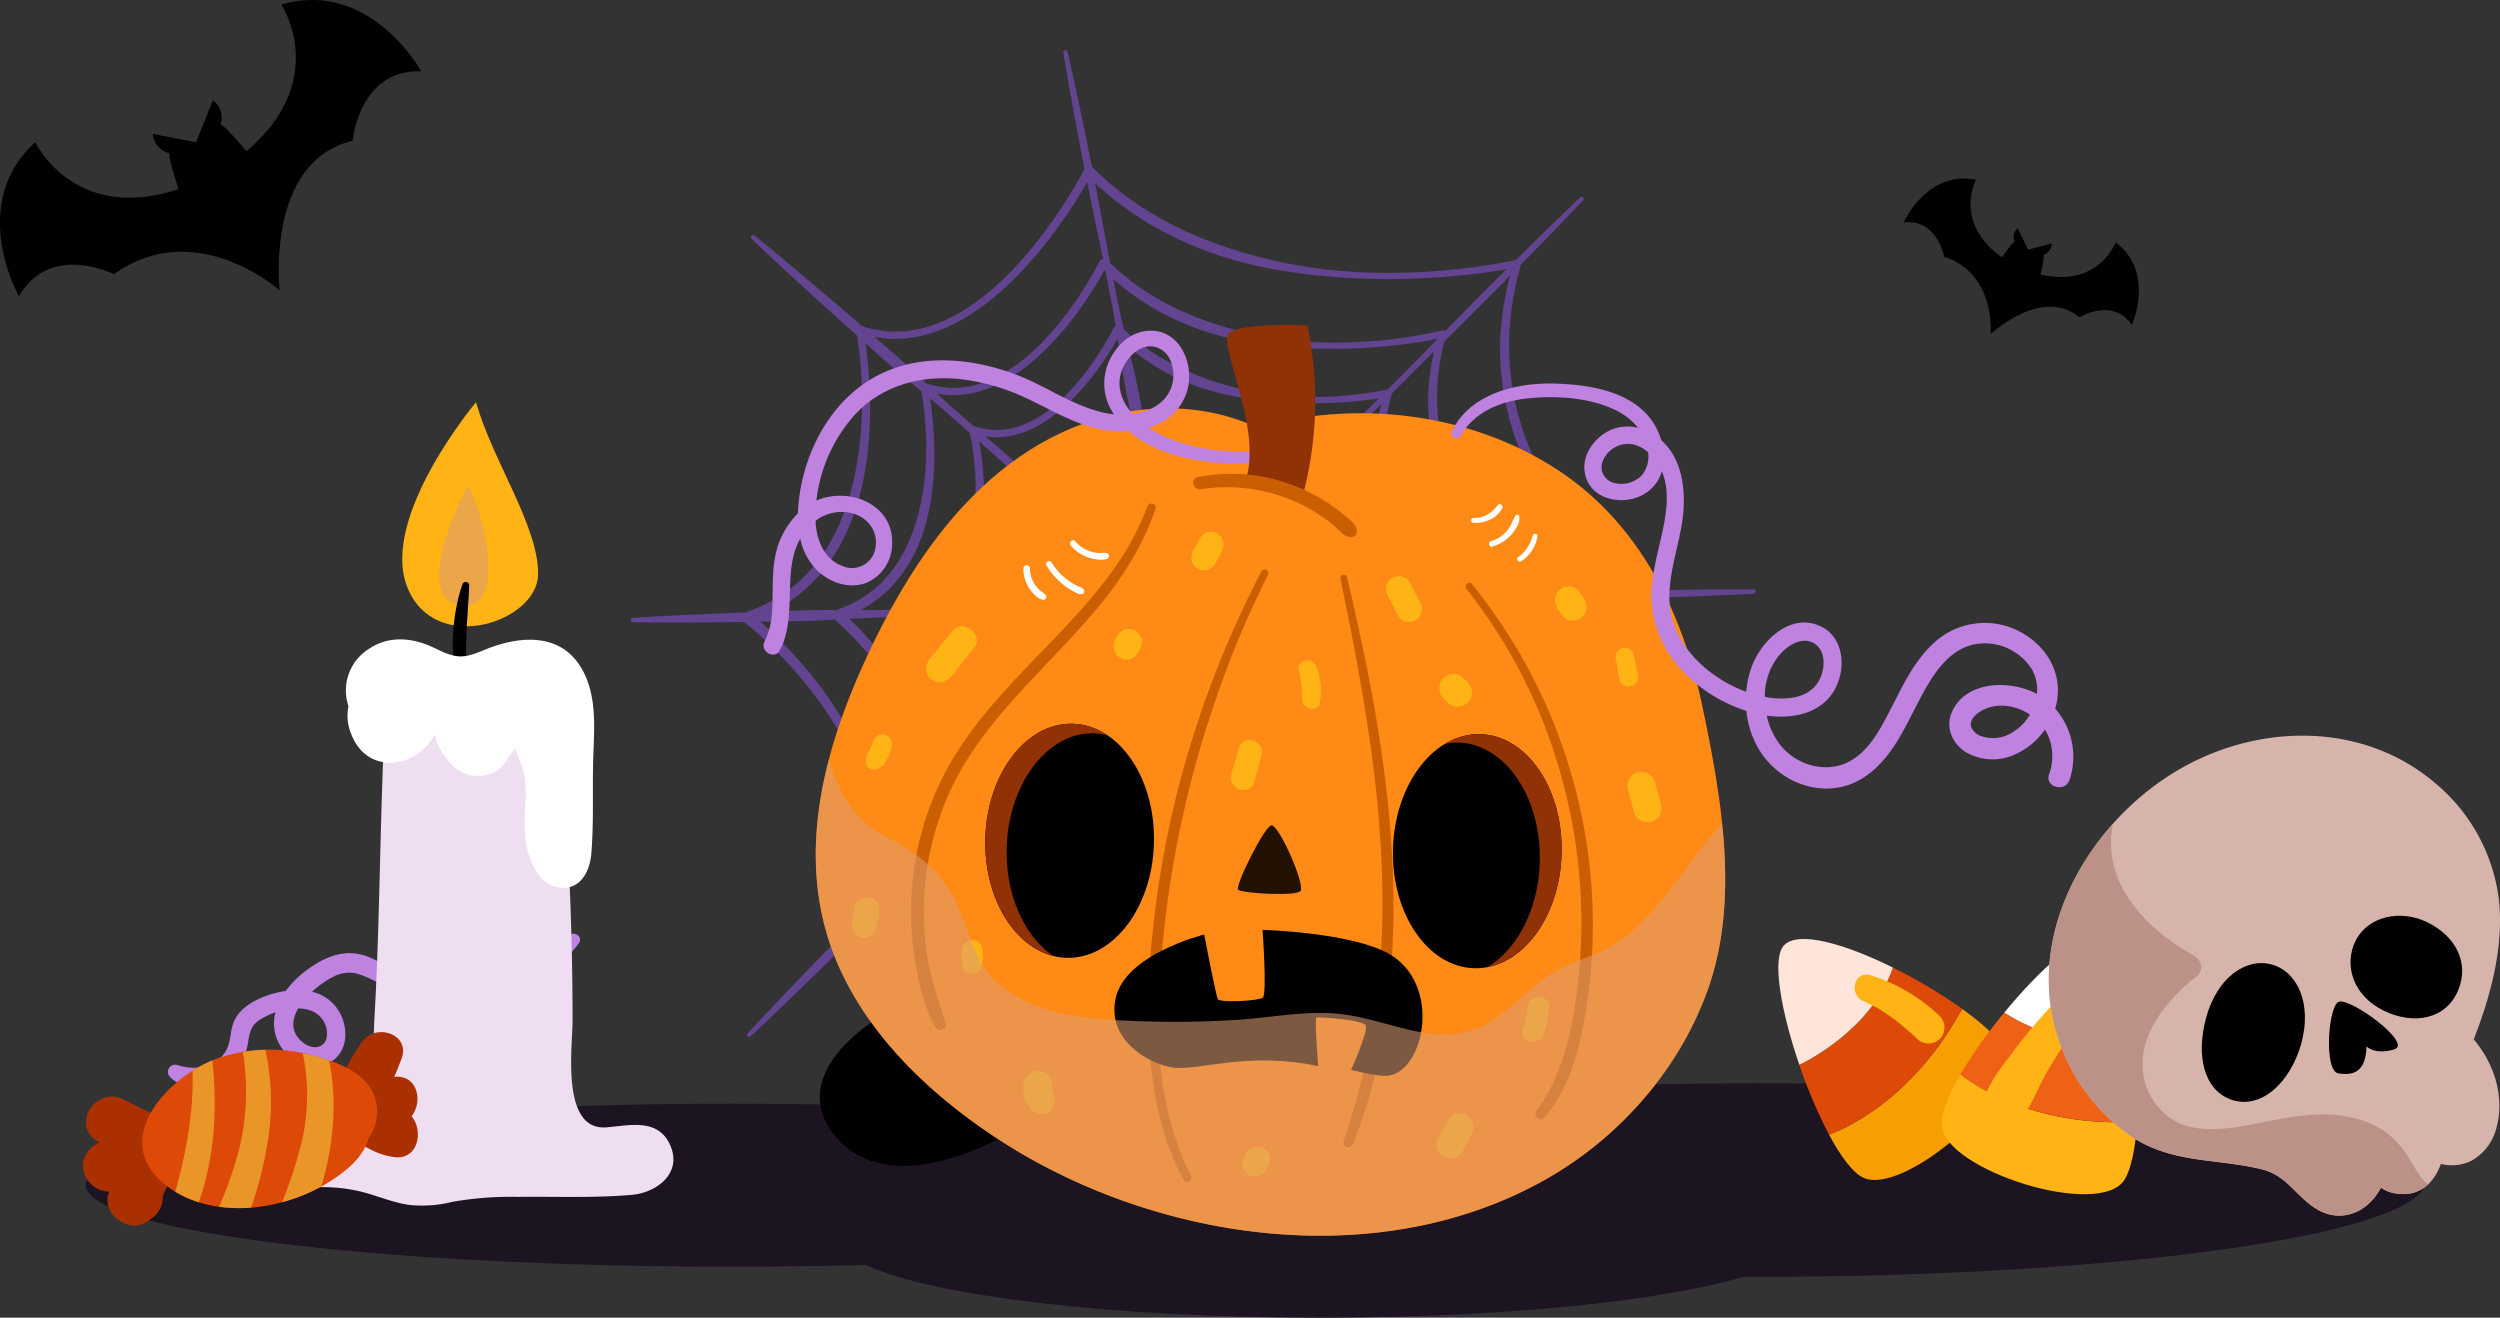<svg xmlns="http://www.w3.org/2000/svg" width="588.231" height="310.039" viewBox="0 0 588.231 310.039"><rect x="0" y="0" width="588.231" height="310.039" fill="#333333" stroke="none"/><g id="Group_4468" data-name="Group 4468" transform="translate(-6.439 -163.676)"><path id="Path_23430" data-name="Path 23430" d="M411.532,424.4c-55.833,0-104.895,4.183-132.959,10.5-27.529-3.519-65.752-5.7-108.013-5.7C86.691,429.2,18.7,437.786,18.7,448.38s67.989,19.182,151.857,19.182c10.868,0,21.466-.145,31.688-.419,15.257,7.219,57.388,12.408,106.981,12.408,42.88,0,80.185-3.879,99.36-9.6.979,0,1.959,0,2.943,0,87.179,0,157.851-10.2,157.851-22.779S498.711,424.4,411.532,424.4Z" transform="translate(7.916 -5.836)" fill="#1d1421" fill-rule="evenodd"></path><path id="Path_23431" data-name="Path 23431" d="M315.154,171.861h-.008l-3.053.01c-1.99.006-4.907.009-8.618.063-3.707.032-8.2.111-13.359.214l-.754.014a1.166,1.166,0,0,0-.148-.127c-1.472-1.012-2.949-2.185-4.358-3.362s-2.785-2.421-4.115-3.7-2.607-2.594-3.838-3.954-2.421-2.747-3.561-4.175-2.236-2.882-3.265-4.382c-.532-.738-1.028-1.5-1.515-2.265s-.986-1.523-1.434-2.312c-.943-1.548-1.782-3.153-2.612-4.759l-1.163-2.448c-.372-.822-.7-1.664-1.055-2.494s-.648-1.684-.957-2.532-.619-1.694-.858-2.565-.533-1.724-.76-2.6l-.63-2.634c-.222-.874-.335-1.776-.507-2.661l-.238-1.334c-.069-.446-.11-.9-.166-1.347-.1-.9-.224-1.8-.3-2.7l-.149-2.718c-.073-.9-.04-1.816-.044-2.725.02-.91-.036-1.817.046-2.73.121-1.822.205-3.644.492-5.463.136-.908.2-1.821.393-2.724l.529-2.713c.151-.907.407-1.8.639-2.7l.671-2.573c2.464-2.508,4.662-4.757,6.545-6.709,2.591-2.656,4.6-4.767,5.967-6.2l2.1-2.2a.486.486,0,0,0,.01-.7.547.547,0,0,0-.746.033l-2.195,2.114c-1.432,1.379-3.538,3.4-6.185,6-1.942,1.889-4.177,4.092-6.668,6.56-2.186.488-4.441.882-6.674,1.235-2.3.364-4.609.657-6.916.913s-4.615.466-6.921.6c-1.153.079-2.3.133-3.455.173s-2.3.083-3.448.1-2.3.036-3.439.022-2.289-.009-3.429-.054c-2.284-.044-4.548-.217-6.808-.386l-3.376-.317-3.344-.44c-1.115-.137-2.21-.358-3.315-.533s-2.2-.383-3.285-.617c-2.187-.414-4.324-.969-6.466-1.494-2.109-.606-4.241-1.148-6.3-1.867-2.085-.644-4.088-1.457-6.13-2.184-1.973-.855-3.99-1.629-5.885-2.61-1.947-.892-3.78-1.957-5.634-2.987-.925-.516-1.794-1.111-2.693-1.662s-1.788-1.116-2.623-1.748l-2.551-1.832-2.419-1.978-1.207-.99-1.133-1.064-2.265-2.126-.024-.023c-.01-.009-.024-.013-.034-.021-.394-2-.779-3.914-1.157-5.723-.907-4.455-1.707-8.328-2.4-11.5-.667-3.174-1.228-5.653-1.605-7.342s-.578-2.588-.578-2.588a.452.452,0,0,0-.578-.316.555.555,0,0,0-.422.6l.449,2.624c.293,1.713.717,4.231,1.3,7.427.568,3.208,1.3,7.1,2.15,11.571.337,1.815.706,3.727,1.1,5.722-.64,1.238-1.347,2.5-2.07,3.739q-1.1,1.887-2.279,3.739-2.357,3.706-5,7.259c-.878,1.185-1.794,2.343-2.718,3.5-.945,1.138-1.893,2.274-2.887,3.372-.483.562-1,1.095-1.506,1.635s-1.015,1.08-1.549,1.6c-1.038,1.062-2.138,2.056-3.232,3.059-1.134.955-2.26,1.92-3.454,2.795-.581.461-1.188.882-1.8,1.292s-1.21.848-1.85,1.21-1.252.777-1.9,1.118l-1.949,1.007a35.728,35.728,0,0,1-4.035,1.6c-.342.109-.68.245-1.025.333l-1.038.252a15.777,15.777,0,0,1-2.082.429c-.7.084-1.394.243-2.089.268l-2.085.094a26.172,26.172,0,0,1-4.083-.389,25.782,25.782,0,0,1-3.714-.911l-6.457-5.568L88.924,95.885c-5.576-4.657-8.794-7.267-8.794-7.267a.526.526,0,0,0-.69.073.488.488,0,0,0-.038.7s2.991,2.851,8.313,7.781l9.707,8.88,6.813,6.115c.439,2.611.729,5.3.925,7.989.111,1.56.2,3.126.235,4.7s.062,3.153.021,4.737-.121,3.176-.227,4.766l-.206,2.389-.283,2.389c-.225,1.592-.447,3.187-.778,4.772-.287,1.59-.687,3.167-1.093,4.741l-.682,2.347-.8,2.319c-.245.78-.6,1.527-.891,2.291-.156.379-.3.763-.466,1.139l-.533,1.114a43.4,43.4,0,0,1-2.358,4.349l-1.375,2.067c-.5.663-1.021,1.306-1.528,1.961-.486.674-1.1,1.236-1.648,1.861-.285.3-.554.618-.849.91l-.92.837A36.343,36.343,0,0,1,86.9,172.95l-2.11,1.305a8.081,8.081,0,0,1-1.084.6l-1.108.55-1.108.551c-.37.182-.763.3-1.143.459l-2.289.885-2.841.1-12.664.567c-7.009.358-11.015.62-11.015.62a.6.6,0,0,0-.539.506.444.444,0,0,0,.439.522h.007s3.977.059,10.957.061l12.628-.077,2.67-.042c1.223.976,2.444,2.029,3.622,3.1,1.245,1.138,2.473,2.3,3.662,3.5s2.365,2.423,3.5,3.68,2.258,2.538,3.329,3.858q.82.978,1.594,2c.522.674,1.049,1.345,1.544,2.04,1.026,1.366,1.983,2.785,2.937,4.208l1.366,2.182c.452.731.86,1.49,1.292,2.234s.821,1.516,1.217,2.284.793,1.536,1.136,2.334c.75,1.564,1.37,3.193,2,4.82.546,1.663,1.115,3.321,1.509,5.043l.325,1.283.241,1.309c.146.876.363,1.738.429,2.633.1.889.216,1.776.292,2.669l.1,2.707c.035.9-.064,1.818-.089,2.728a21.36,21.36,0,0,1-.266,2.737,43.278,43.278,0,0,1-1.071,5.462l-.859,2.69-.215.673-.276.657-.552,1.314a25.705,25.705,0,0,1-1.478,3.129l-6.4,6.534L86.9,267.426c-5.353,5.624-8.376,8.884-8.376,8.884a.555.555,0,0,0-.044.734.518.518,0,0,0,.746,0s3.243-3.033,8.841-8.406L98.1,258.9l5.882-5.806c1.752-.552,3.538-1.017,5.321-1.434,2.29-.519,4.591-.981,6.9-1.314,2.309-.361,4.623-.6,6.935-.8,2.313-.176,4.627-.29,6.933-.3s4.608.06,6.9.214c1.14.1,2.288.172,3.423.3l3.4.436,3.367.588c1.12.207,2.22.488,3.331.728,1.117.224,2.2.566,3.292.862l1.638.458,1.609.537c1.065.378,2.16.687,3.2,1.121l3.146,1.26c1.036.448,2.047.948,3.072,1.42,1.035.456,2.026.993,3.013,1.538s2,1.04,2.955,1.647l2.873,1.787c.971.578,1.855,1.284,2.794,1.913.917.659,1.876,1.265,2.741,1.995l2.658,2.113c.9.685,1.7,1.5,2.56,2.239.832.772,1.714,1.492,2.508,2.306l2.4,2.435,1.2,1.223,1.128,1.291,2.26,2.586c1.454,1.744,2.809,3.579,4.22,5.369,1.192,5.255,1.9,8.2,1.9,8.2a.508.508,0,0,0,.617.374.6.6,0,0,0,.457-.665s-.468-3.013-1.363-8.353c.295-1.515.719-3.087,1.171-4.613.457-1.55,1-3.079,1.569-4.6.594-1.509,1.211-3.011,1.915-4.476.342-.737.7-1.467,1.081-2.183.365-.726.758-1.437,1.168-2.139.39-.713.815-1.4,1.254-2.089.42-.7.874-1.369,1.344-2.032l.694-1,.743-.965c.489-.649.987-1.289,1.529-1.894a43.221,43.221,0,0,1,3.335-3.536c.6-.54,1.179-1.112,1.8-1.625l1.89-1.518,1.985-1.382c.657-.468,1.375-.834,2.059-1.258a21.2,21.2,0,0,1,2.13-1.122,22.153,22.153,0,0,1,2.186-.994c.744-.288,1.482-.6,2.233-.869l2.284-.7c.755-.264,1.542-.375,2.313-.566a22.852,22.852,0,0,1,2.332-.456l2.35-.332c.784-.1,1.573-.115,2.36-.177a46.15,46.15,0,0,1,4.721-.075c.789-.016,1.57.07,2.352.131l2.348.19c1.245.165,2.484.37,3.725.566l1.059.948c5.247,4.672,10.077,8.964,14.426,12.719,4.345,3.784,8.151,7.083,11.317,9.779l7.383,6.272,2.63,2.217a.562.562,0,0,0,.771-.066.553.553,0,0,0-.011-.785l-2.533-2.324-7.159-6.521c-3.076-2.8-6.833-6.149-11.139-9.976-4.277-3.834-9.149-8.077-14.451-12.685l-.388-.336c0-.019.007-.036,0-.056-.219-1.681-.372-3.419-.481-5.142s-.189-3.454-.2-5.186c-.031-3.46.091-6.924.383-10.374.061-.861.155-1.722.252-2.581s.19-1.718.319-2.573c.221-1.713.525-3.416.844-5.112l.531-2.534.62-2.513c.45-1.663.894-3.33,1.472-4.955.522-1.641,1.181-3.237,1.837-4.826l1.076-2.347,1.188-2.289c.374-.775.858-1.489,1.294-2.23l.668-1.1.739-1.056a49.108,49.108,0,0,1,3.157-4.073,45.192,45.192,0,0,1,3.662-3.628l.961-.861,1.029-.78c.7-.5,1.352-1.069,2.085-1.522l2.19-1.373c.731-.457,1.525-.8,2.285-1.21l1.151-.591c.39-.183.8-.331,1.193-.5l2.4-.98.055-.023a1.427,1.427,0,0,0,.487-.346l.722-.024c5.158-.159,9.661-.309,13.373-.465,3.715-.135,6.637-.281,8.63-.377l3.058-.145a.58.58,0,0,0,.551-.531A.5.5,0,0,0,315.154,171.861Zm-59.582-57.334c-.008.939-.062,1.882.012,2.814l.141,2.806c.077.932.2,1.857.3,2.786.055.463.1.93.164,1.392l.238,1.377c.173.915.287,1.846.511,2.749l.635,2.72c.229.9.514,1.787.769,2.682s.559,1.773.871,2.649.6,1.762.973,2.612.694,1.726,1.073,2.573l1.184,2.525c.845,1.656,1.7,3.309,2.66,4.9.457.812.954,1.6,1.461,2.38s1,1.573,1.544,2.332c1.049,1.544,2.168,3.041,3.326,4.509s2.368,2.9,3.628,4.295,2.565,2.75,3.9,4.081,2.722,2.621,4.161,3.862c.661.569,1.323,1.126,2,1.674-3.817.092-7.917.217-12.271.354-1.719.057-3.48.121-5.274.186a1.141,1.141,0,0,0-.457-.566c-1.182-.759-2.388-1.654-3.536-2.548s-2.272-1.848-3.366-2.819c-1.077-.987-2.139-1.99-3.146-3.042s-2-2.113-2.94-3.218c-.481-.544-.936-1.107-1.387-1.674s-.9-1.132-1.328-1.716c-.876-1.149-1.687-2.345-2.471-3.554s-1.5-2.457-2.2-3.712c-.659-1.277-1.324-2.551-1.885-3.875a47.584,47.584,0,0,1-4.052-16.689c-.073-.719-.077-1.446-.078-2.173s-.037-1.451,0-2.18c.092-1.457.128-2.914.353-4.37.1-.727.153-1.458.3-2.182l.418-2.173c.17-.937.42-1.863.67-2.79.965-.95,1.918-1.89,2.849-2.812,4.539-4.508,8.691-8.641,12.315-12.348l.262-.266c-.224.806-.455,1.611-.6,2.428l-.585,2.781c-.213.926-.293,1.865-.446,2.8-.322,1.868-.439,3.745-.591,5.622C255.565,112.652,255.606,113.588,255.572,114.527Zm-132.448,104.1c-.015-.745-.09-1.481-.133-2.221s-.161-1.465-.262-2.193-.2-1.455-.372-2.161-.28-1.432-.475-2.127l-.576-2.088c-.448-1.362-.888-2.731-1.438-4.044-.253-.667-.527-1.323-.828-1.963s-.564-1.3-.895-1.925l-.956-1.886-1.023-1.842c-.708-1.208-1.426-2.41-2.2-3.569s-1.566-2.3-2.394-3.414q-2.477-3.341-5.26-6.405c-.919-1.026-1.874-2.018-2.844-3-.325-.326-.654-.642-.983-.96,2.794-.159,5.661-.313,8.6-.394,1.457-.041,2.935-.077,4.425-.112a1.011,1.011,0,0,0,.082.086c.78.655,1.575,1.39,2.334,2.125s1.512,1.5,2.236,2.283a63.773,63.773,0,0,1,4.135,4.9c.648.852,1.28,1.72,1.879,2.609.617.879,1.186,1.79,1.746,2.708s1.077,1.865,1.573,2.823c.477.969.96,1.937,1.361,2.945.437.992.784,2.025,1.134,3.056l.465,1.572.375,1.6c.14.531.2,1.082.3,1.625a14.78,14.78,0,0,1,.212,1.645,30.817,30.817,0,0,1,.171,3.34,28.564,28.564,0,0,1-.289,3.38,13.147,13.147,0,0,1-.3,1.689c-.136.559-.236,1.127-.4,1.681l-.53,1.661c-.167.558-.435,1.087-.647,1.633a17.491,17.491,0,0,1-1,2.113c-1.953,1.981-3.89,3.937-5.791,5.835-1.536,1.536-3.07,3.02-4.59,4.474a38.95,38.95,0,0,0,1.642-4.248,37.008,37.008,0,0,0,1.036-4.477,34.941,34.941,0,0,0,.476-4.512Zm115.514-91.242c-.013.758-.023,1.516.038,2.267l.138,2.26.282,2.238c.075.752.238,1.483.374,2.22s.262,1.48.465,2.2l.555,2.176.676,2.136c.207.72.51,1.4.762,2.1s.533,1.394.845,2.07c.574,1.379,1.255,2.7,1.93,4.032.719,1.305,1.452,2.6,2.258,3.856s1.634,2.5,2.531,3.687q.654.909,1.36,1.779c.461.588.928,1.171,1.42,1.735q1.444,1.718,3.011,3.334c1.032,1.089,2.119,2.128,3.222,3.152s2.234,2.026,3.411,2.98c.557.451,1.112.891,1.679,1.325-3.58.127-7.283.248-11.094.328-1.707.038-3.437.085-5.185.12a1.126,1.126,0,0,0-.272-.262c-.88-.579-1.8-1.286-2.656-1.987s-1.713-1.448-2.518-2.226a49.522,49.522,0,0,1-4.5-4.962c-.687-.876-1.348-1.771-1.971-2.692s-1.222-1.855-1.765-2.823c-.566-.953-1.065-1.946-1.547-2.943l-.689-1.512-.621-1.543c-.37-1.044-.758-2.084-1.038-3.161-.33-1.06-.541-2.156-.789-3.239-.17-1.1-.391-2.2-.475-3.315-.143-1.108-.164-2.234-.215-3.356,0-1.125-.021-2.252.064-3.382l.126-1.7c.048-.565.147-1.129.217-1.694.123-1.132.38-2.254.6-3.378s.567-2.234.845-3.352l.012-.05c0-.014,0-.029,0-.044l.485-.489c3.219-3.259,6.366-6.367,9.383-9.337-.009.044-.021.087-.03.131l-.474,2.245c-.162.748-.232,1.505-.352,2.259-.259,1.508-.329,3.023-.451,4.538C238.63,125.871,238.656,126.626,238.638,127.384Zm-103.605,80.6a15.7,15.7,0,0,0-.181-1.747c-.086-.576-.138-1.162-.27-1.724l-.354-1.7-.448-1.663c-.338-1.09-.677-2.184-1.106-3.231-.394-1.065-.87-2.086-1.342-3.107-.491-1.01-1.006-2-1.559-2.975s-1.123-1.926-1.737-2.851c-.6-.937-1.245-1.834-1.9-2.724a65.808,65.808,0,0,0-4.195-5.1c-.734-.817-1.5-1.6-2.274-2.383-.183-.182-.369-.357-.553-.535,4.513-.088,9.158-.151,13.907-.211l6.139-.077c.407.377.826.787,1.225,1.2.457.476.91.959,1.345,1.457q1.316,1.489,2.5,3.094a35.965,35.965,0,0,1,4.039,6.86c.272.609.5,1.235.729,1.864.2.637.414,1.273.558,1.929a18.948,18.948,0,0,1,.381,1.981l.117,1.007.051,1.017c.029.34,0,.681-.009,1.023a7.576,7.576,0,0,1-.072,1.027,16.846,16.846,0,0,1-.343,2.052,17.759,17.759,0,0,1-.653,2.013c-.032.094-.071.186-.107.279l-7.765,7.979q-4.271,4.388-8.409,8.61a9.453,9.453,0,0,0,.405-.965l.62-1.731c.2-.58.324-1.175.489-1.762a14.471,14.471,0,0,0,.382-1.777,30.282,30.282,0,0,0,.437-3.578A32.8,32.8,0,0,0,135.033,207.988Zm91.094-68.422c.034,1.18.056,2.363.194,3.531.081,1.179.3,2.329.473,3.491.25,1.142.466,2.3.8,3.413.288,1.134.684,2.23,1.065,3.33l.639,1.624c.224.536.474,1.06.71,1.592.5,1.049,1.012,2.093,1.6,3.094.562,1.016,1.184,2,1.824,2.964s1.327,1.9,2.036,2.824a51.707,51.707,0,0,0,4.65,5.2c.833.819,1.684,1.622,2.577,2.387.159.136.318.27.477.4-.577,0-1.151,0-1.731,0-3.761-.047-7.6-.162-11.5-.188-3.129-.008-6.3.06-9.509.185a1.077,1.077,0,0,0-.294-.271c-.507-.311-1.067-.7-1.585-1.09s-1.031-.811-1.518-1.252c-.505-.42-.955-.9-1.429-1.351s-.885-.963-1.331-1.441-.811-1.021-1.222-1.528-.73-1.077-1.1-1.61a15.211,15.211,0,0,1-.973-1.687l-.459-.858c-.141-.292-.25-.6-.377-.9a17.53,17.53,0,0,1-.694-1.82l-.53-1.88c-.138-.637-.209-1.292-.318-1.937-.044-.324-.116-.644-.136-.973l-.034-.991c-.006-.661-.085-1.319-.035-1.985l.191-2a10.4,10.4,0,0,1,.31-1.85q2.958-2.931,5.766-5.891c2.755-2.937,5.4-5.881,8.034-8.718,1.62-1.742,3.257-3.415,4.882-5.057-.054.21-.109.419-.157.63-.256,1.167-.548,2.331-.706,3.511-.088.589-.2,1.177-.268,1.767l-.174,1.774C226.162,137.2,226.151,138.383,226.127,139.566ZM151.718,197.1l-.069-1.109a20.848,20.848,0,0,0-.324-2.172c-.129-.719-.327-1.411-.516-2.107-.214-.685-.434-1.368-.7-2.029a33.929,33.929,0,0,0-3.994-7.394q-1.2-1.706-2.538-3.291c-.31-.369-.635-.726-.958-1.084l2.031-.025c3.631-.032,7.311-.113,11.031-.329.212.18.435.376.644.574.275.259.547.522.81.8.528.545,1.032,1.114,1.505,1.706a19.647,19.647,0,0,1,2.45,3.8,11.667,11.667,0,0,1,.781,2.114,9.235,9.235,0,0,1,.229,1.105,9.577,9.577,0,0,1,.12,1.127,8.556,8.556,0,0,1-.032,1.145,9.258,9.258,0,0,1-.178,1.15,10.862,10.862,0,0,1-.349,1.136c-.015.048-.038.093-.056.14q-1.341,1.245-2.7,2.462c-2.725,2.548-5.34,5.17-7.9,7.8a17.861,17.861,0,0,0,.482-2.144,8.906,8.906,0,0,0,.144-1.127c.028-.375.084-.754.075-1.126Zm54.617-43.025,0,1.086c.014.361.088.711.131,1.067.108.707.18,1.425.323,2.123l.552,2.061a19.342,19.342,0,0,0,.728,1.991c.134.327.251.663.4.982l.483.936a16.689,16.689,0,0,0,1.03,1.837c.391.58.726,1.2,1.167,1.747s.83,1.13,1.292,1.655.908,1.067,1.407,1.559.976,1.006,1.511,1.463c.375.348.767.68,1.162,1.008-3.51.172-7.046.334-10.605.426-.657.022-1.319.041-1.978.062-.226-.144-.466-.307-.692-.473-.309-.227-.6-.473-.887-.73s-.559-.525-.837-.789-.518-.564-.78-.843-.475-.6-.715-.894-.427-.629-.644-.941a8.782,8.782,0,0,1-.57-.985,6.82,6.82,0,0,1-.489-1.025,10.009,10.009,0,0,1-.406-1.061l-.311-1.1c-.081-.372-.121-.754-.186-1.13a6.158,6.158,0,0,1-.111-1.145c-.006-.387-.058-.77-.032-1.161l.1-1.175a6.4,6.4,0,0,1,.183-1.177l.1-.489c2.774-2.768,5.572-5.475,8.344-8.138.191-.185.379-.37.569-.555l-.209,1.638C206.294,152.634,206.349,153.355,206.335,154.078Zm-43.418,29.466a18.491,18.491,0,0,0-2.426-4.363c-.477-.645-.986-1.264-1.518-1.859,3.155-.238,6.323-.378,9.5-.458a1.047,1.047,0,0,0,.411.8c.086.064.212.174.319.269l.335.3c.22.208.432.425.629.652a7.665,7.665,0,0,1,1.036,1.441,4.643,4.643,0,0,1,.355.781,5.379,5.379,0,0,1,.209.819c.014.126.013.253.02.383-2.715,2.8-5.455,5.572-8.261,8.251.047-.183.093-.367.122-.554a10.213,10.213,0,0,0,.171-1.347A12.212,12.212,0,0,0,162.917,183.544Zm10.411-2.979a5.756,5.756,0,0,0-.276-1.149,8.1,8.1,0,0,0-1.028-2c-.107-.156-.229-.3-.344-.448.022-.019.048-.032.069-.053.044-.039.086-.081.13-.121,1.748-.025,3.5-.037,5.249-.045q-1.891,1.974-3.784,3.946C173.338,180.653,173.331,180.61,173.328,180.565Zm6.138-6.236q-.471-2.527-.911-5.062c.058.034.113.071.172.1a3.562,3.562,0,0,0,.635.308,4.784,4.784,0,0,0,.67.234c.233.051.463.109.7.146a6.774,6.774,0,0,0,.717.044c.478.008.954-.019,1.42-.055.266-.009.526-.015.789-.024Q181.553,172.166,179.466,174.329Zm-2.663-4.94q.522,2.378,1.026,4.761-1.75-1.489-3.478-2.99l.218-.077.485-.246a4.4,4.4,0,0,0,.447-.285,3.815,3.815,0,0,0,.411-.312A9.014,9.014,0,0,0,176.8,169.389Zm-3.48,4.826a6.676,6.676,0,0,0,.081-1.785q1.481,1.321,2.955,2.659-1.678.076-3.352.141A4.492,4.492,0,0,0,173.322,174.216Zm5.253,3.619q.6,3.086,1.108,6.191c-.045-.03-.087-.062-.134-.09l-.626-.336a5.761,5.761,0,0,0-.655-.283,4.012,4.012,0,0,0-.679-.229,8.947,8.947,0,0,0-1.413-.283,11.6,11.6,0,0,0-1.449-.029,8.492,8.492,0,0,0-1.442.19l-.01,0Q175.915,180.394,178.575,177.835ZM182.064,184a5.835,5.835,0,0,0-.45.537q-.7-2.893-1.293-5.827l1.663,1.527c.844.776,1.7,1.544,2.547,2.316a6.654,6.654,0,0,0-.654.2,4.61,4.61,0,0,0-.5.241,3.594,3.594,0,0,0-.473.289,3.117,3.117,0,0,0-.442.335A4.174,4.174,0,0,0,182.064,184Zm4-6.263a4.438,4.438,0,0,0-.249.606,3.3,3.3,0,0,0-.171.605,4.107,4.107,0,0,0-.106.6l-.045.583c0,.177.011.353.021.526-.732-.622-1.46-1.249-2.195-1.867l-2.438-2.054h.264q2.8-.009,5.608-.049l-.355.457C186.273,177.337,186.173,177.538,186.063,177.739Zm-4.42-2.894q1.96-1.915,3.9-3.836c0,.055-.012.111-.01.166a5.891,5.891,0,0,0,.094,1.23,6.844,6.844,0,0,0,.859,2.23l0,.006Q184.066,174.735,181.643,174.845Zm3.541-6.38a7.85,7.85,0,0,1-.851.073,4.726,4.726,0,0,1-.607-.012,3.754,3.754,0,0,1-.592-.087,6.58,6.58,0,0,1-1.11-.379c-.351-.158-.693-.293-1.028-.435-.178-.05-.328-.149-.5-.209s-.34-.121-.494-.209-.321-.153-.487-.223l-.455-.273a7.031,7.031,0,0,1-.845-.645l-.183-.135c-.019-.014-.045-.021-.066-.034q-.07-.4-.14-.806c-.517-2.991-1.067-5.963-1.627-8.925l.982.721,1.346.761a8.444,8.444,0,0,0,1.409.654,13.913,13.913,0,0,0,1.466.535c.507.133,1.012.272,1.522.39.516.1,1.042.157,1.564.222.518.083,1.051.086,1.575.121a15.562,15.562,0,0,0,1.577.042c.525.005,1.047.03,1.571.015s1.046.007,1.57-.017,1.049-.027,1.574-.075l1.576-.142c.075-.007.149-.019.224-.027Q189.7,163.891,185.184,168.466Zm-9.216-2.856.267,1.207c-.051.1-.1.2-.155.288-.126.223-.261.44-.4.654s-.288.416-.442.613a5.061,5.061,0,0,1-.491.537,2.182,2.182,0,0,1-.261.23,2.454,2.454,0,0,1-.268.2l-.272.166-.274.11a2.222,2.222,0,0,1-.272.058.754.754,0,0,1-.269.014,2.1,2.1,0,0,1-.542-.086l-.028,0c-2.542-2.242-5.026-4.52-7.421-6.859.021,0,.043-.006.064-.011a8.3,8.3,0,0,0,1.115-.235l1.075-.389,1-.527a9.163,9.163,0,0,0,.934-.615,7.629,7.629,0,0,0,.871-.683c.277-.239.566-.472.814-.733s.522-.506.763-.773c.485-.531.947-1.078,1.377-1.643.275-.362.526-.738.783-1.111C174.593,159.21,175.26,162.411,175.968,165.61Zm-13.512,7.024a10.174,10.174,0,0,0,.815-2.33,16.646,16.646,0,0,0,.385-4.575c-.027-.55-.066-1.1-.118-1.637,2.658,2.1,5.263,4.29,7.836,6.545,0,.012,0,.025,0,.036a5.776,5.776,0,0,1,.083.786,5.8,5.8,0,0,1-.46,2.334,1.914,1.914,0,0,1-.151.318,1.362,1.362,0,0,1-.153.288c-.064.081-.1.188-.16.258s-.116.149-.169.229a1.99,1.99,0,0,0-.191.194c-.051.079-.148.109-.217.172a1.138,1.138,0,0,1-.147.09c-3.159.1-6.3.139-9.423.088q.325-.3.627-.62A10,10,0,0,0,162.456,172.633Zm9.385,11.736a.537.537,0,0,0,.27.023,10.469,10.469,0,0,1,2.478-.147,9.805,9.805,0,0,1,1.2.16,9.066,9.066,0,0,1,1.134.323,4.058,4.058,0,0,1,.539.218,4.178,4.178,0,0,1,.52.251,8,8,0,0,1,.965.626,9.766,9.766,0,0,1,.882.745,1.9,1.9,0,0,1,.28.288c.1.689.195,1.376.28,2.066.426,2.771.941,5.505,1.494,8.212l-.488-.462a9.758,9.758,0,0,0-1.232-1c-.434-.3-.835-.654-1.3-.92l-1.4-.77a12.463,12.463,0,0,0-1.467-.649,10.061,10.061,0,0,0-1.516-.541c-.522-.138-1.026-.327-1.561-.422s-1.064-.207-1.6-.291l-1.629-.14c-.546-.025-1.1-.015-1.641-.023-.548.012-1.1.061-1.645.09-.548.067-1.1.134-1.641.231-.271.048-.539.107-.808.166C166.514,189.677,169.156,187.008,171.841,184.369Zm13.061,12c-.151.261-.316.518-.463.781-.552-2.944-1.153-5.9-1.861-8.831-.131-.477-.25-.959-.375-1.438.017-.073.038-.154.059-.229.038-.123.075-.246.124-.367a4.748,4.748,0,0,1,.329-.706,4.3,4.3,0,0,1,.437-.629,2.513,2.513,0,0,1,.257-.274,1.832,1.832,0,0,1,.281-.243,1.307,1.307,0,0,1,.307-.2,2.981,2.981,0,0,1,.328-.164,2.7,2.7,0,0,1,.712-.191,4,4,0,0,1,.75-.04.718.718,0,0,1,.162.014q3.985,3.6,8,7.157l-.355.012a5.336,5.336,0,0,0-1.136.14,11.206,11.206,0,0,0-1.134.239l-1.114.389a9.873,9.873,0,0,0-1.065.526,6.882,6.882,0,0,0-1.01.633,6.415,6.415,0,0,0-.94.735,8.515,8.515,0,0,0-.855.828,11.247,11.247,0,0,0-.764.9C185.352,195.724,185.1,196.03,184.9,196.365Zm10.526-9.135c.02.707.071,1.407.144,2.1q-4-3.483-8.023-6.944c.008-.1.015-.206.031-.306a8.48,8.48,0,0,1,.185-.925,15.1,15.1,0,0,1,.549-1.675,3.276,3.276,0,0,1,.153-.363,2.345,2.345,0,0,1,.156-.338,5.533,5.533,0,0,1,.329-.592c.055-.094.128-.162.188-.251a1.017,1.017,0,0,1,.216-.229.962.962,0,0,1,.253-.207c.1-.055.194-.115.293-.18l.4-.259a1.249,1.249,0,0,0,.409-.439v0q4.244-.075,8.473-.166c-.281.262-.544.542-.8.828a11.887,11.887,0,0,0-2.464,4.9A17.641,17.641,0,0,0,195.428,187.23Zm-5.958-12.7c-.169-.155-.336-.312-.489-.481a6.057,6.057,0,0,1-.531-.7,4.543,4.543,0,0,1-.405-.762c-.048-.134-.122-.261-.159-.4l-.127-.409a6.185,6.185,0,0,1-.134-.851,5.229,5.229,0,0,1-.018-.887,8.551,8.551,0,0,1,.107-.922l.028-.288v0q3.829-3.807,7.614-7.579l-.085.611c-.051.447-.024.893-.038,1.342a6.621,6.621,0,0,0,.065,1.335c.064.439.107.884.192,1.317l.332,1.277a12.049,12.049,0,0,0,.441,1.233,8.332,8.332,0,0,0,.535,1.186,10.319,10.319,0,0,0,.625,1.135c.237.358.442.743.709,1.078s.5.7.785,1.019.552.657.854.96c.148.148.292.3.44.446Q194.859,174.355,189.47,174.534Zm14.681-25.466c-2.657,2.789-5.358,5.605-8.124,8.4-.22.051-.442.1-.661.146-.494.1-.991.193-1.491.266-.5.095-1,.116-1.5.172s-1,.058-1.5.091-1,.009-1.494,0a16.038,16.038,0,0,1-2.912-.382,13.36,13.36,0,0,1-1.4-.338l-1.37-.4c-.44-.164-.887-.309-1.331-.458a11.942,11.942,0,0,1-1.3-.506,11.39,11.39,0,0,1-1.264-.561l-1.229-.624-1.141-.753-.57-.38-.515-.446-.828-.719c-.677-3.528-1.36-7.036-2.016-10.514-.066-.33-.121-.658-.185-.988.252.186.507.37.76.556l2.022,1.449,2.2,1.206a14.666,14.666,0,0,0,2.3,1.034l1.177.465c.2.075.391.159.591.228l.617.164,2.465.653c.835.173,1.691.275,2.532.416.839.157,1.7.193,2.557.272l1.281.107,1.29.044c.861.014,1.712.1,2.576.07s1.72.035,2.584-.014,1.727-.05,2.592-.134,1.731-.129,2.6-.24c.867-.087,1.733-.206,2.6-.342l.107-.019Q205.155,148.019,204.151,149.067Zm-33.384-8.639c.156.757.32,1.505.471,2.267.708,3.447,1.4,6.934,2.112,10.436-.222.435-.472.885-.727,1.318q-.5.828-1.056,1.622c-.373.528-.771,1.033-1.186,1.523-.206.246-.433.468-.648.7a8.14,8.14,0,0,1-.685.657,6,6,0,0,1-.721.6,7.215,7.215,0,0,1-.756.531l-.788.447-.822.313a6.357,6.357,0,0,1-.835.176,2.755,2.755,0,0,1-.834.045,2.617,2.617,0,0,1-.824-.08l-.166-.039c-2.933-2.767-5.941-5.4-8.942-7.955a9.74,9.74,0,0,0,1.4-.109,6.063,6.063,0,0,0,.883-.162,8.783,8.783,0,0,0,.874-.222,14.532,14.532,0,0,0,1.7-.624,18.106,18.106,0,0,0,3.1-1.826c.485-.349.944-.724,1.4-1.1a30.047,30.047,0,0,0,2.527-2.46c.792-.86,1.527-1.761,2.224-2.682s1.353-1.868,1.972-2.835C170.549,140.79,170.655,140.607,170.767,140.428ZM151,166.3a30.624,30.624,0,0,0,1.141-7.554c.061-1.245.061-2.483.008-3.712-.011-.264-.036-.526-.053-.789l.375.338c2.935,2.668,5.945,5.336,9.087,7.919.016.112.032.223.045.333.04.335.073.673.1,1.012a17.368,17.368,0,0,1,0,2.048,15.858,15.858,0,0,1-.729,3.987,10.006,10.006,0,0,1-1.824,3.361,8.452,8.452,0,0,1-.655.657,6.178,6.178,0,0,1-.735.572,6.73,6.73,0,0,1-.821.467,9.531,9.531,0,0,1-.882.377l-.014.005c-3.736-.032-7.45.075-11.122.228a9.212,9.212,0,0,0,.725-.576,15.094,15.094,0,0,0,1.53-1.486,18.069,18.069,0,0,0,1.295-1.666,16.9,16.9,0,0,0,1.056-1.785,18.62,18.62,0,0,0,.843-1.85C150.594,167.564,150.822,166.938,151,166.3ZM160.41,196.3q1.07-1.215,2.167-2.412a19.957,19.957,0,0,1,2.249-.37,27.159,27.159,0,0,1,3.085-.122c.508.032,1.018.047,1.522.093l1.5.2L172.4,194c.491.1.949.285,1.425.422a8.825,8.825,0,0,1,1.378.529,11.019,11.019,0,0,1,1.328.626l1.266.735c.422.244.795.562,1.2.839a8.666,8.666,0,0,1,1.144.908l1.073,1a10.4,10.4,0,0,1,.982,1.091l.429.492q1.182,5.6,2.337,11.079c.125.593.246,1.175.37,1.764a18.4,18.4,0,0,0-1.277-1.348l-.952-.93-1.012-.868c-.657-.6-1.4-1.093-2.108-1.635-.753-.478-1.472-1.007-2.267-1.422a26.634,26.634,0,0,0-2.4-1.2c-.825-.352-1.656-.7-2.516-.974-.851-.3-1.725-.53-2.6-.754-.885-.195-1.77-.39-2.674-.513a27.262,27.262,0,0,0-2.72-.293,36.61,36.61,0,0,0-5.507.077,37.918,37.918,0,0,0-5.487.884c-.659.153-1.314.33-1.967.519C154.724,202.2,157.612,199.314,160.41,196.3Zm26.6,14.859-2.056-11.215c.005-.019.011-.038.017-.057.108-.32.216-.641.351-.954.119-.32.272-.624.419-.933s.329-.6.491-.9.379-.566.564-.853a9.616,9.616,0,0,1,.638-.795,7,7,0,0,1,.71-.725,5.035,5.035,0,0,1,.779-.642,4.147,4.147,0,0,1,.845-.543,8.447,8.447,0,0,1,.9-.438l.943-.323a9.7,9.7,0,0,1,.975-.2,4.305,4.305,0,0,1,.986-.114l1-.028a6.114,6.114,0,0,1,.989.1l.155.021q3.089,2.74,6.158,5.477c1.08.952,2.141,1.915,3.205,2.875-.066,0-.132-.008-.2-.008a19.683,19.683,0,0,0-3.7.256,17.951,17.951,0,0,0-1.842.412l-.91.279-.894.345a15,15,0,0,0-1.733.835c-.567.306-1.1.667-1.639,1.025-.518.385-1.032.776-1.512,1.209a19.674,19.674,0,0,0-2.6,2.836c-.389.508-.75,1.035-1.086,1.574a25.479,25.479,0,0,0-1.648,3.1C187.209,212.238,187.11,211.7,187.009,211.156Zm20.769-25.244a31.279,31.279,0,0,0-.956,8.225q0,2.036.184,4.042.057.593.12,1.181c-1.207-1.033-2.415-2.065-3.614-3.118q-3.016-2.612-6.039-5.253c-.027-.511-.041-1.032-.018-1.549.027-.771.084-1.54.179-2.3a22.575,22.575,0,0,1,.392-2.257c.154-.741.356-1.464.573-2.169.109-.353.245-.695.37-1.036s.273-.671.438-.987a9.545,9.545,0,0,1,.5-.934,8.707,8.707,0,0,1,.582-.867,6.875,6.875,0,0,1,.683-.776,6.632,6.632,0,0,1,1.643-1.258,9.473,9.473,0,0,1,.956-.452l.087-.041c.643-.012,1.29-.027,1.931-.038,2.594-.065,5.169-.088,7.734-.1-.089.078-.186.147-.272.229a8.79,8.79,0,0,0-.819.8c-.253.283-.538.544-.764.846l-.706.888-.632.93a20.149,20.149,0,0,0-1.066,1.946c-.333.658-.594,1.334-.858,2.007S207.958,185.226,207.778,185.912Zm13.752-53.619c-2.831,2.649-5.77,5.314-8.7,8.084q-2.3,2.191-4.574,4.481c-.756.2-1.564.383-2.356.537-.834.16-1.67.3-2.509.418-.838.143-1.679.205-2.52.287s-1.679.1-2.519.149-1.674.02-2.509.019-1.659-.088-2.483-.156a19.365,19.365,0,0,1-2.44-.337,23.088,23.088,0,0,1-2.391-.48l-2.339-.6-2.27-.742c-.769-.219-1.467-.579-2.2-.859a17.5,17.5,0,0,1-2.139-.967l-2.073-1.077-1.923-1.292c-.318-.218-.645-.427-.958-.652l-.864-.761-1.136-1q-.589-3.263-1.137-6.491c-.639-3.688-1.347-7.3-2.156-10.816-.424-1.805-.865-3.586-1.3-5.348l1.249,1.076,1.653,1.256c.543.43,1.112.826,1.7,1.2s1.151.782,1.743,1.151c1.208.7,2.4,1.438,3.666,2.051,1.233.674,2.547,1.205,3.84,1.776,1.325.506,2.633,1.056,4.008,1.452,1.353.451,2.743.807,4.127,1.175,1.406.309,2.808.628,4.236.854,1.418.263,2.858.444,4.294.631,1.444.155,2.887.305,4.337.426s2.907.2,4.368.246c1.458.075,2.924.1,4.39.1,2.938,0,5.887-.142,8.841-.37,1.478-.122,2.957-.271,4.437-.466.7-.092,1.4-.19,2.1-.3C225.235,128.722,223.424,130.517,221.53,132.294ZM165.116,113.7c.155-.266.3-.531.455-.8.379,2.582.752,5.209,1.177,7.86.59,3.576,1.3,7.187,2.11,10.827q.645,2.878,1.279,5.8c-.2.4-.423.82-.65,1.226q-.395.707-.82,1.4-.85,1.391-1.808,2.719a30.589,30.589,0,0,1-4.314,4.878c-.407.353-.818.7-1.247,1.02a15.024,15.024,0,0,1-1.317.9,15.356,15.356,0,0,1-1.381.756,12.572,12.572,0,0,1-1.44.557,5.7,5.7,0,0,1-.734.2,4.667,4.667,0,0,1-.741.137,10.27,10.27,0,0,1-1.482.1,9.961,9.961,0,0,1-1.455-.162,4.9,4.9,0,0,1-.77-.175l-7.254-6.217q-5.251-4.5-10.236-8.815c.7.1,1.412.138,2.122.19a19.786,19.786,0,0,0,2.885-.192l.722-.1.716-.163a12.94,12.94,0,0,0,1.423-.37c.466-.157.942-.288,1.4-.47l1.368-.567a28.574,28.574,0,0,0,2.614-1.39c.431-.242.844-.512,1.249-.791s.824-.541,1.21-.846c.8-.578,1.553-1.2,2.3-1.833.73-.65,1.464-1.3,2.15-1.986.706-.673,1.365-1.386,2.023-2.1s1.283-1.449,1.9-2.19,1.209-1.5,1.784-2.268q1.732-2.3,3.268-4.713Q164.4,114.931,165.116,113.7Zm-30.959,35.461c-.019-1.036-.047-2.07-.113-3.1-.12-2.051-.311-4.085-.6-6.093q-.21-1.485-.488-2.951,5.048,4.5,10.323,9.271l6.935,6.262c.034.314.064.633.087.949q.056.879.066,1.766c.016,1.182-.019,2.369-.113,3.555a29.109,29.109,0,0,1-1.466,6.994c-.19.565-.425,1.112-.655,1.66-.259.533-.508,1.07-.8,1.582a14.08,14.08,0,0,1-.936,1.491,15.249,15.249,0,0,1-1.074,1.379,15.536,15.536,0,0,1-1.242,1.216,12.694,12.694,0,0,1-1.374,1.059,13.13,13.13,0,0,1-1.516.852,16.5,16.5,0,0,1-1.609.676l-.072.031-6.346.243q-5.938.228-11.638.423l1.338-.82a23.848,23.848,0,0,0,2.74-2.187l.647-.594c.208-.206.4-.429.6-.643a16.208,16.208,0,0,0,1.144-1.325c.344-.468.7-.927,1.03-1.4l.911-1.466a28.691,28.691,0,0,0,1.5-3.05,15.949,15.949,0,0,0,.61-1.561c.181-.525.387-1.045.525-1.575s.3-1.058.427-1.588l.347-1.591c.188-1.06.375-2.12.485-3.177.141-1.056.2-2.109.262-3.158S134.158,150.2,134.157,149.161Zm8.4,64.972,7.563-7.422a36.391,36.391,0,0,1,3.839-.937,43.577,43.577,0,0,1,5.3-.671,34.916,34.916,0,0,1,5.263.073c.865.086,1.733.166,2.581.324.856.128,1.693.327,2.529.522.826.225,1.651.455,2.45.75.81.268,1.588.61,2.362.953.767.36,1.523.736,2.249,1.168.754.386,1.434.886,2.15,1.332.669.513,1.379.974,2,1.54l.965.819.91.882c.628.567,1.158,1.232,1.742,1.845.565.632,1.076,1.313,1.62,1.968l.025.031c.006.007.015.01.021.018,1.142,5.467,2.236,10.8,3.233,15.955.581,2.988,1.068,5.928,1.535,8.8-.3-.385-.6-.772-.908-1.147-.975-1.075-1.87-2.222-2.911-3.235-1.014-1.036-2.021-2.076-3.124-3.02-1.054-.994-2.194-1.888-3.332-2.783-.555-.465-1.162-.863-1.753-1.281s-1.173-.848-1.8-1.219c-1.242-.748-2.47-1.516-3.775-2.16-1.268-.7-2.618-1.259-3.94-1.861-1.36-.522-2.708-1.067-4.112-1.484-.691-.233-1.39-.444-2.1-.618s-1.407-.4-2.13-.533l-2.155-.446-2.178-.35c-1.463-.186-2.929-.346-4.409-.427s-2.962-.116-4.45-.086-2.978.118-4.468.25q-2.235.223-4.461.62c-1.483.251-2.959.587-4.427.959-.548.142-1.091.3-1.634.46Q137.574,219.012,142.553,214.132Zm50.111,25.793c-.534-2.321-1.065-4.693-1.551-7.126-1.088-5.421-2.154-11.083-3.229-16.9.069-.235.14-.472.215-.7.177-.552.388-1.1.606-1.641a23.115,23.115,0,0,1,1.584-3.141c.3-.5.627-.995.977-1.466a17.992,17.992,0,0,1,2.334-2.626c.428-.4.887-.759,1.35-1.116a14.982,14.982,0,0,1,6.353-2.6,18.277,18.277,0,0,1,3.413-.22c.57-.005,1.134.084,1.7.124l.521.081q2.376,2.165,4.717,4.331c3.224,2.962,6.475,5.83,9.762,8.568q1.867,1.542,3.731,3.04c-.809-.058-1.614-.144-2.432-.14a30.589,30.589,0,0,0-3.1.064,27.967,27.967,0,0,0-3.113.348c-.52.056-1.033.2-1.548.305-.514.124-1.034.205-1.539.378l-1.523.464c-.5.181-1,.383-1.494.575a15.6,15.6,0,0,0-1.466.656,15.1,15.1,0,0,0-1.43.738,32.013,32.013,0,0,0-2.741,1.709c-.864.647-1.721,1.3-2.519,2.033a29.224,29.224,0,0,0-2.291,2.284c-.371.392-.72.8-1.056,1.223s-.683.833-1,1.269c-.65.857-1.251,1.748-1.812,2.658s-1.1,1.837-1.584,2.786-.939,1.912-1.366,2.885C192.974,239.149,192.818,239.537,192.664,239.925Zm33.816-33.114c.008,1.109.055,2.214.123,3.315s.158,2.2.277,3.294c.145,1.288.3,2.566.489,3.843-1.338-1.283-2.685-2.571-4.057-3.855-3.13-2.908-6.388-5.766-9.739-8.589q-2.275-1.907-4.561-3.844c-.09-1-.149-2.017-.143-3.031,0-1.3.053-2.6.168-3.9a38.5,38.5,0,0,1,.529-3.854c.124-.633.243-1.268.4-1.891s.318-1.244.5-1.857.4-1.212.618-1.809c.233-.589.461-1.181.75-1.742a16.759,16.759,0,0,1,.908-1.65l.506-.789.557-.748c.176-.259.4-.471.6-.711a6.473,6.473,0,0,1,.645-.669,15.062,15.062,0,0,1,1.41-1.215,16.925,16.925,0,0,1,1.445-.9h.021c4.007-.014,7.975-.11,11.886-.32,3.857-.222,7.656-.526,11.378-.763-.045.026-.093.046-.137.073l-1.535.943c-.509.319-.974.706-1.462,1.06a13.594,13.594,0,0,0-1.392,1.154,27.3,27.3,0,0,0-2.539,2.569l-1.116,1.411c-.362.477-.667.988-1,1.481s-.618,1.013-.908,1.528-.58,1.032-.819,1.566a33.443,33.443,0,0,0-1.369,3.222c-.358,1.1-.719,2.2-.988,3.308-.157.554-.276,1.11-.392,1.667s-.244,1.113-.328,1.672c-.207,1.115-.349,2.234-.468,3.351-.094,1.117-.183,2.234-.22,3.347S226.458,205.7,226.48,206.811Zm14.277-93.781c-3.509,3.595-7.215,7.4-11.147,11.317l-.478.478-.016,0c-1.393.312-2.86.562-4.3.782s-2.9.4-4.351.548-2.9.277-4.355.342-2.9.116-4.344.12-2.887-.008-4.321-.076-2.859-.191-4.277-.33l-2.12-.243-2.1-.333c-1.386-.258-2.774-.5-4.131-.839-1.369-.3-2.7-.691-4.041-1.056-1.324-.4-2.653-.789-3.938-1.268-1.3-.439-2.562-.968-3.834-1.462-1.24-.555-2.49-1.09-3.688-1.713-1.229-.572-2.375-1.271-3.549-1.924-.576-.343-1.129-.717-1.7-1.073s-1.124-.722-1.653-1.126L170.811,114l-1.53-1.269a18.431,18.431,0,0,1-1.483-1.316l-.759-.719c-.075-.308-.157-.623-.231-.93-.8-3.348-1.43-6.662-2.074-9.873-.07-.344-.136-.684-.2-1.026l.6.507,1.952,1.653,2.064,1.531c.678.527,1.395,1,2.123,1.463s1.435.956,2.182,1.392c1.507.855,3,1.733,4.589,2.468,1.544.811,3.19,1.438,4.8,2.123,1.665.585,3.3,1.246,5.019,1.707,1.691.535,3.435.929,5.164,1.362,1.755.358,3.512.711,5.3.962.887.146,1.778.274,2.677.369s1.789.235,2.693.3l2.707.231,2.718.17c1.816.088,3.635.16,5.462.16q1.368.026,2.741.01,1.371,0,2.747-.049,2.751-.071,5.51-.285c1.839-.131,3.68-.3,5.521-.5s3.684-.448,5.524-.746c1.392-.225,2.768-.463,4.162-.752C240.774,112.971,240.765,113,240.757,113.03ZM161.473,98.585c.331-.564.651-1.128.965-1.7l.29.281c.205,1.03.409,2.067.611,3.12.6,3.115,1.254,6.31,1.778,9.618a1.23,1.23,0,0,0-.541.539c-.389.782-.834,1.6-1.285,2.394s-.923,1.588-1.409,2.372q-1.461,2.35-3.1,4.6c-.546.75-1.117,1.482-1.693,2.21s-1.181,1.434-1.8,2.127-1.245,1.381-1.909,2.029c-.648.667-1.334,1.29-2.023,1.911-.7.6-1.416,1.193-2.16,1.739-.361.289-.748.535-1.127.8s-.759.517-1.157.741a26.507,26.507,0,0,1-2.4,1.294l-1.244.524c-.416.168-.845.285-1.267.431a11.1,11.1,0,0,1-1.282.34l-.644.152-.648.091a18,18,0,0,1-2.588.19,17.2,17.2,0,0,1-2.535-.272,18.924,18.924,0,0,1-2.447-.618l-.057-.014a.844.844,0,0,0-.13-.014q-2.284-1.994-4.493-3.945-2.088-1.846-4.066-3.684a24.562,24.562,0,0,0,3.314.358,24.222,24.222,0,0,0,3.531-.242l.885-.123.877-.2a15.893,15.893,0,0,0,1.744-.455c.572-.194,1.154-.355,1.717-.578l1.679-.7a35.251,35.251,0,0,0,3.212-1.71c.53-.3,1.037-.629,1.536-.973s1.013-.667,1.488-1.041.973-.72,1.442-1.1l1.392-1.157c.9-.8,1.8-1.6,2.649-2.447.87-.829,1.681-1.707,2.493-2.584s1.581-1.786,2.342-2.7,1.49-1.848,2.2-2.8q2.136-2.834,4.029-5.806Q160.587,100.1,161.473,98.585Zm-39.051,40.4c-.038-2.56-.174-5.1-.428-7.612q-.187-1.884-.461-3.745c-.033-.22-.068-.439-.1-.658,1.5,1.25,3.009,2.529,4.524,3.857,1.58,1.383,3.186,2.8,4.806,4.239a51.714,51.714,0,0,1,.912,5.318c.238,1.97.409,3.957.459,5.96.026,1,.014,2.007-.005,3.013-.038,1.007-.086,2.014-.176,3.021s-.189,2.014-.357,3.014c-.138,1-.35,2-.559,2.993l-.374,1.48c-.133.491-.3.975-.445,1.462s-.326.964-.5,1.444a13.958,13.958,0,0,1-.568,1.418,25.993,25.993,0,0,1-1.372,2.732l-.818,1.294c-.292.417-.612.815-.915,1.225s-.663.773-.989,1.164c-.172.188-.333.387-.511.568l-.559.521a21.076,21.076,0,0,1-2.367,1.935l-1.3.813c-.426.285-.9.47-1.354.713a26.8,26.8,0,0,1-2.822,1.185l-.1.041a1.353,1.353,0,0,0-.353.229c-1.511.042-3.009.081-4.485.115-2.074.048-4.106.057-6.1.052.192-.1.381-.2.565-.322l1.833-1.117a30.674,30.674,0,0,0,3.387-2.673l.8-.725c.259-.249.494-.523.742-.784a20.788,20.788,0,0,0,1.429-1.612c.434-.568.88-1.13,1.3-1.706l1.159-1.786a36.18,36.18,0,0,0,1.955-3.721c.3-.629.58-1.264.813-1.91s.526-1.279.711-1.932l.6-1.951.5-1.96c.289-1.308.572-2.617.759-3.925.225-1.307.358-2.614.488-3.916s.194-2.6.241-3.892S122.451,140.265,122.422,138.985Zm3.3,91.834c1.785-1.8,3.623-3.639,5.483-5.489,1.125-.357,2.28-.661,3.43-.928,1.442-.325,2.889-.615,4.343-.822,1.453-.225,2.909-.374,4.363-.5s2.91-.186,4.359-.193,2.9.036,4.332.135,2.863.27,4.281.468l2.111.366,2.087.459c.7.138,1.372.364,2.059.542s1.364.39,2.031.626c1.355.42,2.654.967,3.965,1.488,1.272.6,2.573,1.152,3.791,1.852,1.256.637,2.435,1.4,3.628,2.138.6.37,1.154.8,1.737,1.19s1.164.787,1.7,1.238c1.107.866,2.217,1.73,3.244,2.694,1.073.912,2.056,1.924,3.046,2.929,1.016.982,1.892,2.1,2.846,3.146.909,1.088,1.769,2.221,2.658,3.33l.016.021a.789.789,0,0,0,.249.2c.411,2.495.83,4.921,1.308,7.254q.651,3.14,1.263,6.1c-.547-.713-1.1-1.421-1.676-2.109l-1.807-2.061-.9-1.03-.96-.974-1.924-1.941c-.64-.648-1.349-1.224-2.019-1.839-1.327-1.245-2.778-2.346-4.209-3.467-.7-.581-1.478-1.058-2.218-1.585-.758-.5-1.475-1.063-2.275-1.5l-2.347-1.389c-.782-.463-1.614-.843-2.417-1.268l-1.214-.621-1.249-.555c-.838-.357-1.66-.749-2.511-1.077l-2.567-.95c-.856-.315-1.744-.551-2.614-.83s-1.758-.507-2.649-.723-1.773-.457-2.681-.613c-1.8-.384-3.62-.646-5.446-.891l-2.758-.268-2.773-.155c-1.852-.061-3.712-.062-5.574.01s-3.725.227-5.587.428c-1.861.233-3.719.513-5.568.882-1.851.35-3.691.8-5.521,1.293-.8.222-1.589.465-2.379.72C121.993,234.657,123.821,232.738,125.724,230.819ZM196.054,255.8c-.217-1.163-.437-2.34-.662-3.543-.569-3-1.28-6.089-2.021-9.275.083-.272.163-.546.251-.814.311-.963.679-1.912,1.06-2.855.4-.937.809-1.87,1.275-2.778s.949-1.809,1.483-2.679,1.092-1.729,1.7-2.548c.293-.419.608-.821.934-1.215s.642-.8.989-1.169a27.5,27.5,0,0,1,2.145-2.18c.746-.7,1.549-1.321,2.356-1.939a27.68,27.68,0,0,1,2.568-1.627,14.007,14.007,0,0,1,1.347-.691,14.407,14.407,0,0,1,1.38-.613l1.408-.539,1.439-.434c.476-.163.971-.237,1.457-.353.489-.1.972-.235,1.468-.286a26.643,26.643,0,0,1,2.962-.322,29.242,29.242,0,0,1,2.97-.053c.99,0,1.97.129,2.953.205.643.085,1.283.188,1.923.292,1.282,1.032,2.558,2.06,3.815,3.087,2.309,1.891,4.523,3.819,6.7,5.726-.241-.03-.481-.065-.722-.091-1.278-.07-2.54-.246-3.828-.242a37.766,37.766,0,0,0-3.86.074c-.645.053-1.29.06-1.935.153l-1.933.274c-.646.069-1.282.246-1.923.378-.637.152-1.284.253-1.91.466l-1.891.574c-.622.223-1.236.476-1.854.712a19.71,19.71,0,0,0-1.818.812,18.819,18.819,0,0,0-1.774.915c-.575.338-1.173.636-1.728,1.01l-1.671,1.11-1.595,1.221c-.529.411-1.017.872-1.527,1.307a36.037,36.037,0,0,0-2.838,2.842c-.46.488-.892,1-1.308,1.522s-.845,1.037-1.233,1.58-.8,1.073-1.159,1.633-.747,1.105-1.086,1.678-.7,1.134-1.015,1.718q-.5.864-.946,1.753c-.617,1.177-1.165,2.384-1.692,3.6Q196.369,254.987,196.054,255.8Zm45.471-54.6-.487,2.082-.4,2.093c-.233,1.4-.453,2.8-.608,4.2-.174,1.4-.294,2.8-.387,4.2-.189,2.8-.241,5.6-.171,8.4.049,2.216.145,4.415.354,6.624-2.439-2.149-4.923-4.339-7.371-6.652-1.027-.972-2.057-1.959-3.09-2.951-.157-.923-.29-1.877-.4-2.824-.121-1.068-.222-2.141-.27-3.219s-.094-2.154-.1-3.233,0-2.156.05-3.234.114-2.153.212-3.226.236-2.141.382-3.206c.181-1.062.344-2.122.568-3.172.094-.528.229-1.048.356-1.569s.25-1.042.411-1.553c.281-1.034.647-2.04,1-3.047.415-.986.785-1.984,1.273-2.933a14.993,14.993,0,0,1,.741-1.414,15.473,15.473,0,0,1,.816-1.37c.3-.438.57-.9.893-1.318l.967-1.265a24.163,24.163,0,0,1,2.193-2.3,11.27,11.27,0,0,1,1.206-1.041c.426-.317.825-.674,1.271-.965l1.344-.866c.446-.292.939-.506,1.407-.765a29.99,29.99,0,0,1,2.933-1.3l.107-.048a1.412,1.412,0,0,0,.562-.457h0c1.733-.053,3.448-.095,5.14-.142q4.122-.123,8.066-.186c-.2.1-.391.208-.58.324L258.01,176c-.633.394-1.216.867-1.826,1.3-.3.224-.61.433-.9.672l-.848.733a37.926,37.926,0,0,0-3.221,3.111,39.339,39.339,0,0,0-2.744,3.5,21.918,21.918,0,0,0-1.215,1.849c-.381.629-.789,1.247-1.116,1.9s-.7,1.288-1.019,1.943l-.894,1.991c-.54,1.344-1.08,2.69-1.507,4.06C242.25,198.431,241.889,199.815,241.525,201.2ZM161.391,77.357l1.224,1.031,2.457,2.061,2.594,1.913c.85.657,1.756,1.246,2.669,1.826s1.8,1.2,2.744,1.739c1.9,1.064,3.783,2.157,5.778,3.077,1.945,1.008,4.01,1.805,6.032,2.683,2.082.763,4.147,1.573,6.3,2.175,2.123.688,4.312,1.21,6.486,1.767,2.211.458,4.413.945,6.658,1.288,1.115.2,2.236.377,3.367.515s2.251.327,3.39.429l3.409.351,3.426.272q3.436.225,6.894.318c1.151.048,2.307.061,3.463.064s2.314.015,3.474-.012,2.32-.036,3.483-.09,2.326-.089,3.49-.165c2.329-.114,4.661-.3,6.994-.52s4.67-.494,7-.834c1.46-.211,2.911-.438,4.368-.7l-.7.691c-3.693,3.641-7.8,7.806-12.29,12.359q-.746.76-1.506,1.537a.865.865,0,0,0-.762-.16c-1.75.435-3.574.792-5.375,1.112s-3.621.589-5.435.825-3.631.438-5.446.564q-2.722.217-5.439.3-1.359.057-2.712.058c-.9.01-1.806.023-2.7-.008-1.8-.033-3.587-.136-5.371-.255l-2.663-.233L204.065,113c-1.746-.262-3.5-.513-5.207-.882-1.727-.314-3.408-.763-5.1-1.153-1.668-.466-3.35-.892-4.972-1.454-1.646-.506-3.238-1.121-4.844-1.706-1.557-.675-3.146-1.29-4.65-2.051-1.545-.693-2.992-1.536-4.466-2.337-.73-.411-1.419-.878-2.13-1.314s-1.414-.884-2.075-1.383L168.6,99.27,166.683,97.7l-.955-.786-.9-.847-1.043-.983C162.9,90.441,162.1,86,161.316,81.85q-.55-2.887-1.071-5.593ZM108.66,112.532a27.811,27.811,0,0,0,4.363.431l2.234-.092c.746-.026,1.493-.188,2.24-.278a17.033,17.033,0,0,0,2.228-.451l1.111-.267c.369-.094.728-.235,1.093-.35a37.838,37.838,0,0,0,4.288-1.681l2.058-1.054c.683-.358,1.331-.78,2-1.167s1.3-.829,1.938-1.259,1.276-.864,1.881-1.34c1.245-.908,2.414-1.9,3.591-2.888,1.138-1.025,2.282-2.045,3.357-3.128.554-.527,1.083-1.076,1.606-1.629s1.06-1.1,1.56-1.667c1.028-1.119,2.009-2.274,2.985-3.433.953-1.173,1.9-2.351,2.806-3.554q2.727-3.6,5.158-7.368,1.216-1.88,2.357-3.8c.3-.5.59-1.008.879-1.513q.607,3.023,1.271,6.273c.767,3.728,1.609,7.671,2.453,11.8a1.231,1.231,0,0,0-.848.646c-.49.976-1.043,1.987-1.605,2.968s-1.15,1.967-1.756,2.935q-1.818,2.909-3.866,5.692c-.68.928-1.392,1.835-2.109,2.736s-1.471,1.778-2.243,2.637-1.552,1.711-2.38,2.516c-.808.826-1.663,1.6-2.522,2.371l-1.325,1.11c-.446.364-.913.7-1.368,1.052s-.934.667-1.406.991-.948.644-1.444.924a33.273,33.273,0,0,1-3,1.614l-1.555.654c-.521.21-1.057.357-1.584.541a14.189,14.189,0,0,1-1.6.426l-.806.19-.81.114a22.468,22.468,0,0,1-3.237.239,21.609,21.609,0,0,1-3.166-.337,22.647,22.647,0,0,1-3-.755c-2.913-2.728-5.7-5.364-8.462-7.754l-3.658-3.153C108.46,112.494,108.558,112.519,108.66,112.532Zm-24.02,64.434a9.377,9.377,0,0,0,1.175-.636l2.3-1.4a39.158,39.158,0,0,0,4.238-3.346l1.006-.9c.322-.315.619-.654.93-.98l.921-.988.46-.5.414-.53c.546-.709,1.11-1.409,1.64-2.128l1.467-2.228a46.081,46.081,0,0,0,2.489-4.648l.558-1.185c.172-.4.324-.8.487-1.2.3-.807.676-1.6.919-2.417l.787-2.441.66-2.455c.387-1.639.766-3.279,1.026-4.923.307-1.64.5-3.28.691-4.915l.231-2.449.152-2.441c.07-1.623.123-3.242.115-4.852s-.017-3.215-.089-4.811-.164-3.184-.3-4.764-.3-3.15-.5-4.711c-.05-.378-.1-.753-.156-1.13l3.969,3.563c2.833,2.531,5.939,5.065,9.156,7.725.392,2.1.655,4.282.843,6.455.1,1.236.188,2.476.235,3.722s.082,2.5.062,3.752-.069,2.514-.139,3.772-.2,2.52-.348,3.78-.327,2.519-.577,3.771c-.214,1.256-.519,2.5-.826,3.742l-.522,1.852-.616,1.827c-.188.615-.458,1.2-.683,1.8a18.932,18.932,0,0,1-.77,1.773,33.063,33.063,0,0,1-1.823,3.417l-1.066,1.622-1.189,1.536c-.379.526-.859.967-1.282,1.457-.221.236-.429.487-.66.712l-.717.655a27.734,27.734,0,0,1-3.023,2.432l-1.648,1.023c-.54.36-1.146.593-1.715.9a32.864,32.864,0,0,1-3.526,1.476c-2.645-.014-5.218-.012-7.706.071l-7.268.256Zm20.906,71.122.6-1.345.3-.672.238-.691.95-2.768a44.951,44.951,0,0,0,1.24-5.65,22.782,22.782,0,0,0,.342-2.842c.048-.945.171-1.9.157-2.838l-.036-2.819c-.057-.932-.159-1.854-.238-2.782-.057-.934-.264-1.828-.4-2.74l-.23-1.362-.316-1.332c-.383-1.791-.941-3.511-1.48-5.237-.62-1.687-1.235-3.376-1.979-5-.34-.826-.731-1.624-1.128-2.416s-.772-1.6-1.211-2.363-.837-1.555-1.288-2.31L99.7,200.67c-.951-1.471-1.907-2.937-2.931-4.347-.494-.72-1.029-1.4-1.555-2.1s-1.057-1.379-1.608-2.048c-1.082-1.355-2.208-2.668-3.359-3.956s-2.324-2.551-3.536-3.775-2.441-2.424-3.7-3.594c-.5-.461-1-.909-1.509-1.357l9.981-.155c2.422-.044,4.937-.167,7.524-.311.913.793,1.831,1.646,2.712,2.512.955.945,1.9,1.9,2.807,2.9,1.829,1.98,3.571,4.049,5.206,6.206.821,1.077,1.615,2.178,2.373,3.3.776,1.115,1.5,2.269,2.211,3.43l1.029,1.768.964,1.811c.334.6.6,1.231.9,1.846s.581,1.243.839,1.883c.557,1.258,1.005,2.567,1.464,3.872l.593,2c.2.665.327,1.355.5,2.032s.288,1.368.4,2.063.248,1.383.291,2.091c.061.7.156,1.405.19,2.114l.049,2.138a33.133,33.133,0,0,1-.329,4.309,35.258,35.258,0,0,1-.867,4.3,36.349,36.349,0,0,1-1.5,4.2,20.785,20.785,0,0,1-1.164,2.478c-2.954,2.8-5.813,5.493-8.439,8.164l-3.784,3.866C105.48,248.237,105.517,248.163,105.547,248.087Zm89.078,28.324-1.141-1.316-1.21-1.249-2.427-2.486c-.8-.832-1.7-1.571-2.542-2.36-.869-.76-1.678-1.588-2.6-2.291l-2.7-2.165c-.878-.746-1.853-1.369-2.785-2.046-.951-.649-1.855-1.366-2.853-1.944l-2.948-1.8c-.974-.61-2.022-1.1-3.029-1.656s-2.028-1.086-3.088-1.543c-1.049-.473-2.085-.974-3.146-1.422l-3.22-1.259c-1.066-.433-2.185-.741-3.274-1.117l-1.646-.533-1.674-.453c-1.118-.293-2.221-.632-3.361-.852-1.134-.236-2.257-.513-3.4-.715l-3.434-.571-3.464-.416c-1.156-.125-2.324-.186-3.484-.283-2.329-.139-4.668-.2-7.013-.164s-4.692.164-7.04.361c-2.347.226-4.692.522-7.03.924-2.338.378-4.666.884-6.983,1.45-1.186.3-2.364.635-3.539.993l5.362-5.293c2.534-2.512,5.088-5.237,7.736-8.053,1.344-.449,2.717-.835,4.086-1.184,1.8-.451,3.618-.852,5.44-1.156,1.822-.327,3.649-.552,5.475-.757,1.828-.18,3.656-.312,5.481-.368s3.645-.035,5.458.042l2.711.177,2.693.288c1.782.257,3.561.531,5.309.923.885.162,1.745.4,2.61.626s1.733.442,2.575.73,1.709.518,2.539.834l2.492.951c.826.328,1.622.719,2.436,1.075l1.21.552,1.177.617c.778.423,1.585.8,2.341,1.259L175,244.139c.772.437,1.467.99,2.21,1.473.722.513,1.484.973,2.166,1.54,1.4,1.092,2.816,2.161,4.115,3.376.656.6,1.349,1.159,1.976,1.791l1.885,1.9.941.95.886,1.007,1.774,2.015c1.15,1.375,2.231,2.813,3.353,4.219l.016.02a.8.8,0,0,0,.491.285c.5,2.412.978,4.723,1.431,6.907.977,4.5,1.842,8.474,2.576,11.849-.628-.816-1.261-1.627-1.915-2.419Zm58.147-33.034-2.406-.192c-.8-.061-1.6-.146-2.413-.129a47.75,47.75,0,0,0-4.858.086c-.811.065-1.623.079-2.433.188l-2.428.347a24.08,24.08,0,0,0-2.415.476c-.8.2-1.613.317-2.4.591l-2.371.733c-.78.279-1.547.605-2.321.907a23.43,23.43,0,0,0-2.273,1.038,23.174,23.174,0,0,0-2.215,1.17c-.715.435-1.464.815-2.152,1.3l-2.075,1.426-1.976,1.567c-.652.531-1.255,1.12-1.885,1.678a45.056,45.056,0,0,0-3.484,3.648c-.565.625-1.086,1.284-1.6,1.952l-.774,1-.724,1.03c-.49.683-.963,1.375-1.4,2.09-.457.7-.9,1.416-1.307,2.146-.427.721-.834,1.452-1.213,2.2-.4.736-.768,1.485-1.123,2.241-.73,1.5-1.371,3.043-1.989,4.591-.589,1.557-1.156,3.124-1.635,4.717-.086.288-.17.576-.253.864-.605-3.422-1.321-7.462-2.129-12.033-.574-3.066-1.191-6.369-1.847-9.875q.125-.4.253-.795c.39-1.212.852-2.4,1.331-3.589.5-1.178,1.015-2.35,1.6-3.491q.423-.862.9-1.7c.3-.567.628-1.117.963-1.664s.676-1.09,1.032-1.624.721-1.06,1.1-1.577.763-1.03,1.171-1.525.8-1,1.242-1.467a34.508,34.508,0,0,1,2.692-2.736c.483-.417.945-.863,1.447-1.257l1.51-1.177,1.583-1.069c.526-.361,1.094-.646,1.639-.974a17.282,17.282,0,0,1,1.691-.868,18.182,18.182,0,0,1,1.732-.771c.59-.223,1.175-.464,1.768-.676l1.807-.543c.6-.205,1.218-.3,1.827-.443.613-.125,1.221-.294,1.842-.358l1.855-.259c.619-.088,1.242-.092,1.863-.142a36.386,36.386,0,0,1,3.726-.064c1.243,0,2.471.168,3.708.25,1.055.138,2.1.315,3.153.479l.378.332c4.8,4.186,9.329,8.276,13.623,12.135C253.664,243.493,253.219,243.429,252.772,243.378ZM280.5,175.3l-2.375,1.443c-.793.479-1.509,1.077-2.267,1.611l-1.119.829-1.049.914a47.254,47.254,0,0,0-3.994,3.867,52.218,52.218,0,0,0-3.386,4.37l-.788,1.132-.711,1.174c-.463.788-.977,1.553-1.373,2.371-.414.81-.856,1.61-1.244,2.431l-1.089,2.489c-.66,1.679-1.319,3.363-1.832,5.078-.57,1.705-1,3.439-1.435,5.169l-.569,2.61-.46,2.621c-.27,1.752-.522,3.5-.691,5.261-.1.878-.178,1.756-.238,2.634s-.136,1.758-.17,2.637c-.183,3.519-.19,7.034-.044,10.536.058,1.755.164,3.506.3,5.255.092,1.134.209,2.261.344,3.39-4.645-4.006-9.607-8.246-14.712-12.774a.755.755,0,0,0,.012-.121c-.139-1.331-.227-2.713-.279-4.08s-.089-2.742-.059-4.118c.046-2.747.212-5.495.51-8.229.146-1.365.322-2.729.549-4.084.207-1.357.478-2.7.76-4.047l.465-2,.524-1.987c.379-1.316.754-2.634,1.234-3.918.435-1.3.976-2.556,1.512-3.813l.878-1.852c.3-.613.637-1.207.952-1.811s.683-1.18,1.038-1.763a19.331,19.331,0,0,1,1.123-1.707c.407-.546.768-1.128,1.211-1.645l1.3-1.577a34.563,34.563,0,0,1,2.892-2.88l.761-.682c.258-.222.541-.414.809-.623.551-.4,1.073-.842,1.646-1.212l1.731-1.089c.573-.371,1.2-.639,1.8-.965l.91-.47c.306-.15.629-.264.943-.4l1.9-.78.062-.025c.024-.01.045-.029.068-.04,2.021-.029,4-.057,5.933-.091q5.262-.1,10.017-.212C282.03,174.507,281.24,174.853,280.5,175.3Z" transform="translate(103.846 130.464)" fill="#624490"></path><path id="Path_23433" data-name="Path 23433" d="M218.526,420.787c-7.108-6-16.866-18.73-27.255-16.376-4.72,1.071-9.942,4.2-14.282,8.189-10.662,6.529-19.73,17.3-11.174,28.018,12.94,16.2,40.483,1.7,52.619-7.772A7.716,7.716,0,0,0,218.526,420.787Z" transform="translate(36.908 -9.926)"></path><path id="Path_23435" data-name="Path 23435" d="M370.325,362.72c-4.735-22.638-14.989-43.876-35.056-56.58C316.4,294.193,293,290.86,271.289,295.289a4.453,4.453,0,0,0-3.4,2.646c-16.426-8.7-36.148-6.954-52.452,2.093-18.725,10.391-31.271,28.9-40.4,47.753-9.876,20.405-17.283,44.036-11.2,66.693,5.647,21.045,22.323,37.579,40.027,49.285,36.822,24.343,89.472,32.326,129.14,10.128,17.423-9.748,31.54-25.679,38.389-44.494C379.058,408.338,374.793,384.084,370.325,362.72Z" transform="translate(36.749 -32.495)" fill="#ff8a15"></path><g id="Group_4205" data-name="Group 4205" transform="translate(206.817 288.847)"><path id="Path_23436" data-name="Path 23436" d="M189.64,335.845l-5.426,6.594c-1.249,1.517-1.47,3.576.208,4.94,1.657,1.348,3.652.743,4.88-.8l5.313-6.685C196.878,337.044,191.972,333.01,189.64,335.845Z" transform="translate(-165.714 -312.741)" fill="#ffb314"></path><path id="Path_23437" data-name="Path 23437" d="M226.535,337.794a3.442,3.442,0,0,0-1.371-1.879,3.107,3.107,0,0,0-2.369-.372,3.076,3.076,0,0,0-1.88,1.371l-.548,1.029a2.3,2.3,0,0,0-.4,1.137,3.169,3.169,0,0,0,1.394,3.111,3.122,3.122,0,0,0,2.37.373,3.079,3.079,0,0,0,1.879-1.371l.547-1.029a2.284,2.284,0,0,0,.4-1.138A2.326,2.326,0,0,0,226.535,337.794Z" transform="translate(-158.314 -312.628)" fill="#ffb314"></path><path id="Path_23438" data-name="Path 23438" d="M241.378,316.869a3.019,3.019,0,0,0-4.1.964q-.836,1.532-1.674,3.067a3.013,3.013,0,0,0,5.123,3.173l1.612-3.106A3.039,3.039,0,0,0,241.378,316.869Z" transform="translate(-155.229 -316.458)" fill="#ffb314"></path><path id="Path_23439" data-name="Path 23439" d="M244.786,359.1q-.9,3.1-1.791,6.193c-1.027,3.55,4.541,5.225,5.485,1.663l1.651-6.234C251.049,357.254,245.788,355.638,244.786,359.1Z" transform="translate(-153.681 -308.244)" fill="#ffb314"></path><path id="Path_23440" data-name="Path 23440" d="M281.377,331.428q-1.224-2.387-2.447-4.776a3.04,3.04,0,0,0-4.092-1.185,3.075,3.075,0,0,0-1.186,4.092l2.447,4.776a3.042,3.042,0,0,0,4.093,1.186A3.076,3.076,0,0,0,281.377,331.428Z" transform="translate(-147.543 -314.716)" fill="#ffb314"></path><path id="Path_23441" data-name="Path 23441" d="M290.475,346.343l-1.015-1.068a3.445,3.445,0,0,0-2.337-1.038,3.714,3.714,0,0,0-2.388.918,3.364,3.364,0,0,0-1.039,2.337,3.488,3.488,0,0,0,.918,2.389l1.015,1.068a3.45,3.45,0,0,0,2.339,1.038,3.722,3.722,0,0,0,2.388-.918,3.363,3.363,0,0,0,1.039-2.337A3.489,3.489,0,0,0,290.475,346.343Z" transform="translate(-145.446 -310.855)" fill="#ffb314"></path><path id="Path_23442" data-name="Path 23442" d="M313.417,330.374l-1-1.59a3.428,3.428,0,0,0-1.893-1.533,3.3,3.3,0,0,0-2.5.262,3.232,3.232,0,0,0-1.273,4.391l1,1.59a3.429,3.429,0,0,0,1.893,1.535,3.3,3.3,0,0,0,2.5-.262,3.234,3.234,0,0,0,1.271-4.392Z" transform="translate(-140.874 -314.307)" fill="#ffb314"></path><path id="Path_23443" data-name="Path 23443" d="M328.495,371.188q-.716-2.625-1.43-5.249a3.307,3.307,0,1,0-6.42,1.595q.716,2.625,1.43,5.249a3.307,3.307,0,1,0,6.42-1.595Z" transform="translate(-138.014 -306.986)" fill="#ffb314"></path><path id="Path_23444" data-name="Path 23444" d="M290.358,430.738a3.278,3.278,0,0,0-4.451,1.047q-1.1,2.059-2.191,4.116a3.233,3.233,0,0,0,5.5,3.4l2.19-4.116A3.3,3.3,0,0,0,290.358,430.738Z" transform="translate(-145.529 -293.494)" fill="#ffb314"></path><path id="Path_23445" data-name="Path 23445" d="M251.591,439.1a3.041,3.041,0,0,0-1.322-1.812,3,3,0,0,0-2.285-.358,2.96,2.96,0,0,0-1.812,1.322l-.548,1.029a2.206,2.206,0,0,0-.381,1.1,2.251,2.251,0,0,0,.023,1.187,2.976,2.976,0,0,0,3.605,2.172,2.966,2.966,0,0,0,1.813-1.322q.274-.514.547-1.029a2.212,2.212,0,0,0,.382-1.1A2.264,2.264,0,0,0,251.591,439.1Z" transform="translate(-153.216 -292.175)" fill="#ffb314"></path><path id="Path_23446" data-name="Path 23446" d="M209.2,426.676c-.044-.155-.083-.312-.114-.471-.022-.127-.032-.186-.038-.214.014-.228.053-.477.06-.562a3.437,3.437,0,0,0-3.329-3.5,3.5,3.5,0,0,0-3.5,3.328,8.439,8.439,0,0,0,.327,3.185,6.308,6.308,0,0,0,.935,1.933,4.63,4.63,0,0,0,2.157,1.615c1.9.819,3.906-1.064,3.98-2.875A7.388,7.388,0,0,0,209.2,426.676Z" transform="translate(-161.876 -295.182)" fill="#ffb314"></path><path id="Path_23447" data-name="Path 23447" d="M192.8,396.362a2.5,2.5,0,0,0-2.524,2.4,26.238,26.238,0,0,0,.062,3.765,2.389,2.389,0,0,0,4.6.118,26.3,26.3,0,0,0,.255-3.757A2.487,2.487,0,0,0,192.8,396.362Z" transform="translate(-164.297 -300.339)" fill="#ffb314"></path><path id="Path_23448" data-name="Path 23448" d="M172.7,388.019a2.894,2.894,0,0,0-2.268.542,3.211,3.211,0,0,0-1.262,2.364q-.144.908-.287,1.817a7.44,7.44,0,0,0-.215,1.819,3.051,3.051,0,0,0,2.085,2.888,2.962,2.962,0,0,0,3.352-1.265,8.934,8.934,0,0,0,.683-2.346l.35-1.95C175.454,390.094,174.665,388.335,172.7,388.019Z" transform="translate(-168.652 -302.03)" fill="#ffb314"></path><path id="Path_23449" data-name="Path 23449" d="M176,356.213a2.343,2.343,0,0,0-2.888,1.543,8.777,8.777,0,0,1-.772,2.023c-.179.323-.386.63-.553.96a4.328,4.328,0,0,0-.363,1.817,1.813,1.813,0,0,0,2.234,1.793,3.959,3.959,0,0,0,1.634-.759,5.711,5.711,0,0,0,1.049-1.5,14.162,14.162,0,0,0,1.2-2.992A2.362,2.362,0,0,0,176,356.213Z" transform="translate(-168.093 -308.457)" fill="#ffb314"></path><path id="Path_23450" data-name="Path 23450" d="M260.327,343.078c-.9-2.477-4.853-1.622-4.065,1.009a28.044,28.044,0,0,1,.764,6.761c.127,2.238,3.594,3.175,4.17.673A15.173,15.173,0,0,0,260.327,343.078Z" transform="translate(-151 -311.385)" fill="#ffb314"></path><path id="Path_23451" data-name="Path 23451" d="M301.2,409.826a18.77,18.77,0,0,1-1.082,5.033c-1.094,3.082,3.764,4.538,4.853,1.472a24.014,24.014,0,0,0,1.3-6.376C306.5,406.7,301.429,406.575,301.2,409.826Z" transform="translate(-142.164 -298.102)" fill="#ffb314"></path><path id="Path_23452" data-name="Path 23452" d="M323.495,345.469q-.5-2.349-.994-4.7a2.167,2.167,0,1,0-4.207,1.044l.851,4.734a2.241,2.241,0,1,0,4.35-1.08Z" transform="translate(-138.474 -311.884)" fill="#ffb314"></path></g><g id="Group_4206" data-name="Group 4206" transform="translate(220.813 282.166)"><path id="Path_23453" data-name="Path 23453" d="M235.876,311.569c-5.986,16.609-20,28.7-31.664,41.319C198.244,359.346,192.539,366.2,188.4,374a70.224,70.224,0,0,0-7.929,27.979,71.7,71.7,0,0,0,.723,16.2c.848,5.357,2.138,11.147,4.782,15.929.713,1.289,2.907.514,2.459-.964-1.42-4.683-3.128-9.174-4.022-14.012a68.243,68.243,0,0,1,5.957-42.479c7.928-15.677,21.805-27.08,33.009-40.272,6.146-7.238,11.357-15.183,14.416-24.222C238.208,310.923,236.311,310.362,235.876,311.569Z" transform="translate(-180.299 -310.898)" fill="#c95f00"></path><path id="Path_23454" data-name="Path 23454" d="M253.4,324.192a239.876,239.876,0,0,0-20.727,55.633,230.487,230.487,0,0,0-4.866,29.02,162.21,162.21,0,0,0-.691,28.762c.8,10.259,2.955,20.793,7.97,29.88a.965.965,0,0,0,1.69-.931,74.484,74.484,0,0,1-7.214-26.6,154.2,154.2,0,0,1,.51-27.556,248.53,248.53,0,0,1,12.089-56.706,233.378,233.378,0,0,1,12.724-30.582C255.39,324.115,253.916,323.191,253.4,324.192Z" transform="translate(-170.928 -308.303)" fill="#c95f00"></path><path id="Path_23455" data-name="Path 23455" d="M272.166,355.018c-1.763-9.943-3.954-19.8-6.253-29.63a.8.8,0,0,0-1.551.384c7.067,34.118,13.209,69.255,7.866,104.089a184.515,184.515,0,0,1-7.106,28.268c-.453,1.418,1.6,1.959,2.163.656a113.877,113.877,0,0,0,7-25.265,175.006,175.006,0,0,0,2.491-25.439C277.248,390.279,275.269,372.525,272.166,355.018Z" transform="translate(-163.345 -308.094)" fill="#c95f00"></path><path id="Path_23456" data-name="Path 23456" d="M318.694,401.538a127.975,127.975,0,0,0-12.634-50.12A129.5,129.5,0,0,0,290.347,326.7c-.7-.866-1.942.328-1.251,1.19a123.641,123.641,0,0,1,22.585,45.18,127.036,127.036,0,0,1,3.3,50.125c-1.326,9.669-3.576,19.606-9.5,27.575-.808,1.086.948,2.532,1.852,1.5,6-6.809,8.267-15.922,9.735-24.663A124.823,124.823,0,0,0,318.694,401.538Z" transform="translate(-158.393 -307.771)" fill="#c95f00"></path></g><path id="Path_23457" data-name="Path 23457" d="M128.873,399.445c-4.157,5.535-12.149,7.047-18.427,4.651a16.545,16.545,0,0,1-2.566-1.25,29.449,29.449,0,0,0,4.669-7.882c2.477-6.563.561-16.351-7.391-17.931a9.715,9.715,0,0,0-8.811,2.415c-2.8,2.887-2.533,7.155-1.685,10.79a25.939,25.939,0,0,0,7.28,12.8c-.725.695-1.452,1.341-2.16,1.926-2.943,2.434-6.46,4.05-10.262,2.787-3.463-1.15-6.4-3.568-10.056-4.206-4.249-.741-8.246,1.1-11.623,3.544a23.513,23.513,0,0,0-5.334,5.182c-.359.053-.716.111-1.066.181-4.013.815-9.066,2.793-10.968,6.7-1.014,2.084-.828,4.452-1.7,6.561a7.234,7.234,0,0,1-2.842,3.265c-2.781,1.759-5.992,1.651-9.042.7A1.7,1.7,0,0,0,35.25,432.5c4.914,4.815,13.629,1.7,16.866-3.636a14.049,14.049,0,0,0,1.628-5.14c.353-2.084.9-3.591,2.762-4.735a19.323,19.323,0,0,1,3.586-1.7,10.133,10.133,0,0,0,1.608,8.59c1.875,2.522,4.96,4.5,8.213,4.2a7.275,7.275,0,0,0,6.523-6.17,10.507,10.507,0,0,0-2.715-8.591,9.938,9.938,0,0,0-5.026-2.848,22.642,22.642,0,0,1,5-3.539,7.879,7.879,0,0,1,5.417-.779,24.4,24.4,0,0,1,5.088,2.194c3.628,1.836,7.34,3.087,11.412,1.973,3.856-1.054,7.1-3.7,9.778-6.593a20.767,20.767,0,0,0,2.806,1.5,19.778,19.778,0,0,0,19.883-2.527,16.98,16.98,0,0,0,3.418-3.718C132.628,399.344,130.023,397.914,128.873,399.445Zm-56.7,23.637c-.493,2.852-3.455,2.969-5.423,1.469-3.132-2.388-2.913-5.393-1.3-8.171a9.953,9.953,0,0,1,2.515.372A5.791,5.791,0,0,1,72.175,423.082Zm25.93-35.4c-.485-3.261.362-6.362,4-6.874a6.37,6.37,0,0,1,6.84,4.485c1.914,5.265-.78,10.689-4.41,14.984A22.356,22.356,0,0,1,98.1,387.683Z" transform="translate(11.158 -15.433)" fill="#bf82e0"></path><path id="Path_23458" data-name="Path 23458" d="M234.513,382.053c.388-15.213-8.18-27.766-19.14-28.046s-20.152,11.82-20.54,27.034,8.18,27.762,19.134,28.042S234.125,397.263,234.513,382.053Z" transform="translate(43.443 -20.037)"></path><path id="Path_23459" data-name="Path 23459" d="M199.868,383.288c.388-15.213,9.585-27.313,20.54-27.033a14.239,14.239,0,0,1,3.12.454,15.283,15.283,0,0,0-8.155-2.7c-10.954-.279-20.152,11.82-20.54,27.034-.351,13.727,6.606,25.26,16.019,27.588C204.112,404.116,199.584,394.422,199.868,383.288Z" transform="translate(43.443 -20.037)" fill="#913106"></path><path id="Path_23460" data-name="Path 23460" d="M252.249,373.889c-1.529-.192-8.732,14.294-7.907,15.158s14.152,1.642,14.738.221C259.9,387.3,254.081,374.119,252.249,373.889Z" transform="translate(53.42 -16.026)" fill="#221000"></path><path id="Path_23461" data-name="Path 23461" d="M284.324,428.7c8.708-.8,12.989-21.556.362-28.708-8.914-5.05-29.726-5.633-29.726-5.633s1.114,15.142.059,15.948-10.11,1.237-10.58.365-3.205-15.207-3.205-15.207-18.877,4.623-20.9,15.266c-1.781,9.377,7.225,14.838,13.14,15.962s17.7-3.926,34.571-.249c0,0-.9-11.319-.382-11.467s10.973.506,11.587,1.9-3.465,10.438-3.465,10.438S282.022,428.909,284.324,428.7Z" transform="translate(48.544 -11.896)"></path><path id="Path_23462" data-name="Path 23462" d="M274.65,383.078c.388-15.214,9.587-27.313,20.546-27.033s19.523,12.832,19.135,28.046-9.587,27.309-20.54,27.029S274.262,398.288,274.65,383.078Z" transform="translate(59.545 -19.626)"></path><path id="Path_23463" data-name="Path 23463" d="M307.126,386.078c.388-15.213-8.179-27.766-19.134-28.046a14.3,14.3,0,0,0-3.139.294,15.272,15.272,0,0,1,8.282-2.282c10.954.279,19.523,12.832,19.135,28.046-.351,13.727-7.888,24.89-17.406,26.735C301.827,406.663,306.842,397.212,307.126,386.078Z" transform="translate(61.605 -19.626)" fill="#913106"></path><path id="Path_23466" data-name="Path 23466" d="M267.2,305.4a47.048,47.048,0,0,1-16.983-1.8,30.583,30.583,0,0,1-8.245-3.737,12.949,12.949,0,0,0,8.719-7.517c2.754-6.766-1.28-16.572-9.733-15.163-4.005.667-7.082,4.052-8.523,7.683a12.776,12.776,0,0,0,1.394,11.825l.023.031c-7.935-.839-15.388-6.37-22.585-9.169-9.178-3.568-19.931-5-29.374-1.579-9.115,3.3-15.622,10.711-19.237,19.541a42.907,42.907,0,0,0-3.124,13.652c-.017.281-.014.567-.023.851a19.269,19.269,0,0,0-4.8,7.924c-1.551,4.91-.963,10.137-1.3,15.193a17.5,17.5,0,0,1-1.739,6.993c-1.233,2.366,2.348,4.468,3.584,2.1,4.254-8.167.379-18.34,4.792-26.26a14.986,14.986,0,0,0,3.537,7.03c2.969,3.181,7.826,5,12.038,3.362a10.017,10.017,0,0,0,6.047-9.27c.3-9.288-10.264-13.392-17.819-10.07a36.141,36.141,0,0,1,9.33-20.511c6.738-7.046,16.42-9.24,25.866-7.9A50.511,50.511,0,0,1,213.2,292.9c4.859,2.263,9.5,5.032,14.642,6.644a26.606,26.606,0,0,0,9.488,1.145c5.736,5,14.245,6.957,21.5,7.486a49.909,49.909,0,0,0,8.369-.109C268.875,307.9,268.916,305.278,267.2,305.4Zm-94.919,14.607c3.612.977,6.1,4.158,5.477,7.965a5.566,5.566,0,0,1-7.748,4.45c-4.422-1.618-6.194-6.225-6.357-10.61v-.043A10.054,10.054,0,0,1,172.277,320.012Zm63.637-34.137c1.358-3.085,4.8-6.262,8.392-4.748,3.026,1.275,3.951,5.166,3.353,8.115-.816,4.02-4.261,6.354-8.09,7.2-.447.1-.89.155-1.334.215C235.582,293.643,234.216,289.734,235.914,285.874Z" transform="translate(34.686 -35.56)" fill="#bf82e0"></path><path id="Path_23471" data-name="Path 23471" d="M207.493,329.926c-.463-.483-1.036-.792-1.5-1.233a6.859,6.859,0,0,1-1.166-1.44,6.776,6.776,0,0,1-1-3.527.77.77,0,0,0-1.538-.04,8.361,8.361,0,0,0,1.139,4.338,8.48,8.48,0,0,0,1.386,1.789,4.22,4.22,0,0,0,1.964,1.273.735.735,0,0,0,.805-.3A.72.72,0,0,0,207.493,329.926Z" transform="translate(44.95 -26.299)" fill="#fff"></path><path id="Path_23472" data-name="Path 23472" d="M215.534,328.763a2.747,2.747,0,0,0-1.11-.613c-.388-.179-.768-.376-1.138-.588a14.979,14.979,0,0,1-2.007-1.365,14.62,14.62,0,0,1-3.237-3.7c-.465-.759-1.674-.107-1.219.671a16,16,0,0,0,3.463,4.142,16.583,16.583,0,0,0,2.234,1.606c.367.217.743.421,1.127.606a2.559,2.559,0,0,0,1.541.431A.725.725,0,0,0,215.534,328.763Z" transform="translate(45.844 -26.461)" fill="#fff"></path><path id="Path_23473" data-name="Path 23473" d="M219.9,321.063c-.686-.062-1.378.058-2.072-.013a8,8,0,0,1-5.189-2.732c-.612-.71-1.648.287-1.05,1a9.4,9.4,0,0,0,3.812,2.694,9.6,9.6,0,0,0,2.27.561,5.233,5.233,0,0,0,2.384-.09A.724.724,0,0,0,219.9,321.063Z" transform="translate(46.79 -27.285)" fill="#fff"></path><path id="Path_23474" data-name="Path 23474" d="M296.2,311.27a8.51,8.51,0,0,1-2.459,2.222,5.9,5.9,0,0,1-3.229.758c-.739-.043-.761,1.086-.03,1.144a7.67,7.67,0,0,0,3.9-.734,5.871,5.871,0,0,0,2.889-2.726A.632.632,0,0,0,296.2,311.27Z" transform="translate(62.632 -28.714)" fill="#fff"></path><path id="Path_23475" data-name="Path 23475" d="M300.576,313.445a.505.505,0,0,0-.907-.143,11.958,11.958,0,0,0-.943,1.973,8.1,8.1,0,0,1-1.213,1.763,7.875,7.875,0,0,1-3.592,2.268c-.8.232-.5,1.487.315,1.263a9.257,9.257,0,0,0,4.255-2.57,9.407,9.407,0,0,0,1.465-2.016A3.762,3.762,0,0,0,300.576,313.445Z" transform="translate(63.34 -28.292)" fill="#fff"></path><path id="Path_23476" data-name="Path 23476" d="M302.636,317.2a11.479,11.479,0,0,1-1.244,2.852,7.81,7.81,0,0,1-2.115,2.181.624.624,0,0,0-.239.824.611.611,0,0,0,.824.238,8.463,8.463,0,0,0,3.884-5.916C303.808,316.73,302.826,316.607,302.636,317.2Z" transform="translate(64.452 -27.538)" fill="#fff"></path><path id="Path_23495" data-name="Path 23495" d="M246.038,313.808s5.018.127,13.64,3.361a86.372,86.372,0,0,0,1.384-41.14s-15.715-.737-18.46,1.872S251.372,301.557,246.038,313.808Z" transform="translate(52.996 -35.786)" fill="#913106"></path><path id="Path_23499" data-name="Path 23499" d="M274.009,318.291c-.237-1.605-2.119-2.83-3.293-3.8a39.254,39.254,0,0,0-4.253-3.075,42.631,42.631,0,0,0-9.317-4.332,40.94,40.94,0,0,0-20.524-1.261c-1.88.363-1.149,3.177.713,2.871a39.515,39.515,0,0,1,18.832,1.617,38.966,38.966,0,0,1,8.482,4.034,39.8,39.8,0,0,1,3.724,2.664c1.143.924,2.4,2.68,3.9,2.93A1.4,1.4,0,0,0,274.009,318.291Z" transform="translate(51.654 -29.908)" fill="#c95f00"></path><path id="Path_23500" data-name="Path 23500" d="M333.005,460c17.423-9.75,31.54-25.678,38.389-44.494,4.534-12.457,4.892-26.034,3.5-39.471-7.766,8.388-13.36,18.976-22.245,26.272-4.492,3.687-10,5.217-15.19,7.618-6.573,3.042-10.667,8.639-16.586,12.457-11.609,7.488-23.17.09-35.28-1.447-8.041-1.022-16.276.732-24.3,1.28a233.077,233.077,0,0,1-25.689.27c-10.624-.446-23.021-1.472-31.319-8.949-4.962-4.472-6.271-11.082-8.782-17a29.958,29.958,0,0,0-12.816-14.806c-5.732-3.308-10.509-5.369-13.98-11.284a43.341,43.341,0,0,1-4.008-9.369c-3.383,12.953-4.387,26.395-.868,39.51,5.647,21.045,22.323,37.579,40.027,49.285C240.688,474.218,293.338,482.2,333.005,460Z" transform="translate(36.749 -18.61)" fill="#dd9d72" opacity="0.57" style="mix-blend-mode: multiply;isolation: isolate"></path><g id="Group_4215" data-name="Group 4215" transform="translate(424.869 384.058)"><g id="Group_4211" data-name="Group 4211" transform="translate(0 0.559)"><g id="Group_4210" data-name="Group 4210"><g id="Group_4209" data-name="Group 4209"><path id="Path_23501" data-name="Path 23501" d="M364.807,409.879c5,3.6,8.764,7.119,9.979,9.746,4.573,9.86-23.9,34.467-33.379,29.893-2.453-1.179-5.278-5-8.022-10.126,0,0,18.008-5.753,30.734-28.567Z" transform="translate(-321.474 -393.383)" fill="#f79e00"></path><path id="Path_23502" data-name="Path 23502" d="M365.978,411.519l-.687.946c-12.726,22.815-30.734,28.567-30.734,28.567a115.809,115.809,0,0,1-6.975-16.417s16.809-7.647,22.022-22.866A118.591,118.591,0,0,1,365.978,411.519Z" transform="translate(-322.645 -395.023)" fill="#dd4907"></path><path id="Path_23503" data-name="Path 23503" d="M350.432,402.878c-5.213,15.22-22.022,22.866-22.022,22.866-4.228-12.348-6.548-24.931-3.644-28.062C328.146,394.04,339.286,397.348,350.432,402.878Z" transform="translate(-323.473 -396.152)" fill="#ffe5d9"></path></g></g></g><g id="Group_4214" data-name="Group 4214" transform="translate(38.396)"><g id="Group_4213" data-name="Group 4213"><g id="Group_4212" data-name="Group 4212"><path id="Path_23504" data-name="Path 23504" d="M401.476,433.938c-.446,6.144-1.462,11.2-3.061,13.608-5.994,9.067-41.881-2.26-42.962-12.73-.284-2.708,1.49-7.12,4.412-12.141,0,0,14.345,12.31,40.445,11.174Z" transform="translate(-355.424 -390.242)" fill="#ffb314"></path><path id="Path_23505" data-name="Path 23505" d="M400.731,436.38l-1.166-.089c-26.1,1.137-40.445-11.174-40.445-11.174a115.586,115.586,0,0,1,10.316-14.553s15.329,10.3,31.02,6.75A118.491,118.491,0,0,1,400.731,436.38Z" transform="translate(-354.679 -392.685)" fill="#ef6115"></path><path id="Path_23506" data-name="Path 23506" d="M398.724,420.316c-15.691,3.547-31.02-6.75-31.02-6.75,8.293-10.078,17.788-18.656,21.977-17.824C394.554,396.707,397.584,407.927,398.724,420.316Z" transform="translate(-352.947 -395.687)" fill="#fff"></path></g></g></g><path id="Path_23507" data-name="Path 23507" d="M381.192,408.08a138.333,138.333,0,0,0-10.57,12.471c-3.087,4.127-7.02,8.779-7.349,14.071-.258,4.156,4.7,5.616,7.536,3.349,3.65-2.919,5.4-8.5,7.729-12.518a129.771,129.771,0,0,1,8.421-12.684C389.5,409.363,384.108,405.013,381.192,408.08Z" transform="translate(-315.447 -393.397)" fill="#ffb314" style="mix-blend-mode: screen;isolation: isolate"></path><path id="Path_23508" data-name="Path 23508" d="M358.526,412.973a41.617,41.617,0,0,0-16.211-9.653c-3.934-1.346-5.469,4.476-1.835,6.048,4.887,2.113,8.715,5.22,12.572,8.806a3.881,3.881,0,0,0,4.559.707,3.75,3.75,0,0,0,1.388-1.32A3.841,3.841,0,0,0,358.526,412.973Z" transform="translate(-320.458 -394.187)" fill="#ffb314" style="mix-blend-mode: screen;isolation: isolate"></path></g><g id="Group_4216" data-name="Group 4216" transform="translate(69.982 258.31)"><path id="Path_23510" data-name="Path 23510" d="M136.367,291.047s-22.6,26.923-16.227,43.381,30.666,8.419,30.834-2.862S140.19,304.7,136.367,291.047Z" transform="translate(-87.906 -291.047)" fill="#ffb314"></path><path id="Path_23511" data-name="Path 23511" d="M132.848,307.49s-13.3,25.236-2.274,27.92C143.791,338.625,135.369,309.312,132.848,307.49Z" transform="translate(-86.455 -287.73)" fill="#dd9d72" opacity="0.57" style="mix-blend-mode: multiply;isolation: isolate"></path><path id="Path_23512" data-name="Path 23512" d="M132.773,327.094s-.06,1.495-.2,3.734c-.1,1.112-.138,2.415-.243,3.8s-.2,2.855-.216,4.321c-.054,1.462-.091,2.925-.065,4.273a32.181,32.181,0,0,0,.19,3.656,15.793,15.793,0,0,0,.435,2.483c.171.57.248.923.248.923l.034.157a.806.806,0,0,1-1.444.639s-.236-.332-.614-.96a11.037,11.037,0,0,1-1.125-2.733,21.068,21.068,0,0,1-.737-4,30.813,30.813,0,0,1-.09-4.569,47.858,47.858,0,0,1,1.17-8.359,33.371,33.371,0,0,1,1.073-3.687.82.82,0,0,1,1.587.322Z" transform="translate(-85.91 -283.948)"></path><path id="Path_23513" data-name="Path 23513" d="M187.441,454.884c-2.724-6.874-9.552-5.07-15.1-4.606-10.87.911-8.036-18.833-8.038-25.23q-.011-28.636-2.182-57.223c-.6-7.9-1.952-14.934-10.027-18.224-8.416-3.429-18.86-2.248-27.3.393a4.9,4.9,0,0,0-3.4,3.431,2.73,2.73,0,0,0-1.315,2.355c-1.128,23.024-1.091,46.081-2.407,69.1-.154,2.693-.094,5.525-.5,8.19-.6,3.92-.912,5.089-4.48,6.593-3.048,1.285-4.427,3.007-6.406,5.578-4.611,5.989-15,6.2-12.87,16.392.526,2.52,3.116,3.641,5.44,3.275a39.376,39.376,0,0,1,15.115.368c4.031.94,7.829,2.682,11.945,3.269a29.35,29.35,0,0,0,10.176-.747,80.147,80.147,0,0,1,15.33-1.154c8.9-.107,18.054.309,26.915-.488C183.973,465.649,189.96,461.243,187.441,454.884Z" transform="translate(-93.127 -279.662)" fill="#efddf2"></path><path id="Path_23514" data-name="Path 23514" d="M166.134,366.85c.132-6.486.976-13.552-1.386-19.749-4.043-10.608-13.8-11.081-23.065-7.579-2.056.778-4.324,1.926-6.564,1.966-2.955.052-5.491-1.764-8.15-2.775-4.591-1.744-9.44-1.812-13.618,1.036a11.531,11.531,0,0,0-4.772,13.444,11.31,11.31,0,0,0,.673,6.632c3.665,9.42,14.8,8.209,19.363.594.053-.086.149-.24.261-.419l.135.27c.192,2.049,2.25,5.065,3.65,6.5a8.671,8.671,0,0,0,11.666,1.065c.383-.3,3.4-4.67,3.485-4.667.059,0,1.962,5.27,2.063,5.767,1.085,5.377-.463,10.971.475,16.4.725,4.2,2.693,9.507,7.406,10.453,5.106,1.023,7.578-3.417,7.951-7.8C166.3,381.017,165.994,373.842,166.134,366.85Z" transform="translate(-90.13 -281.678)" fill="#fff"></path></g><g id="Group_4218" data-name="Group 4218" transform="translate(25.953 406.528)"><path id="Path_23515" data-name="Path 23515" d="M77.364,438.639a5.153,5.153,0,0,0-2.349-6.134,4.765,4.765,0,0,0-1.426-1.072L66.1,427.7c-6.577-3.275-12.642,6-6.111,9.869.117.07.236.135.353.2-.272.167-.538.341-.811.507-5.7,3.461-2.671,10.932,3.159,11.109-.019.046-.041.091-.06.138-1.995,4.878,4.406,9.7,8.7,7.049a11.37,11.37,0,0,0,2.378-1.835,6.055,6.055,0,0,0,1.563-4.365,38.357,38.357,0,0,1,2.634-5.055A5.248,5.248,0,0,0,77.364,438.639Z" transform="translate(-56.488 -411.836)" fill="#aa3000"></path><path id="Path_23516" data-name="Path 23516" d="M123.938,434.163c2.687-3.389,1.452-9.7-3.888-9.263-.066.006-.126,0-.191.008.6-1.416,1.172-2.843,1.715-4.293,2.135-5.7-5.908-8.417-9.129-4.127a44.126,44.126,0,0,0-5.49,9.89,4.2,4.2,0,0,0-.179.619,5.41,5.41,0,0,0-.486,3.287,5.192,5.192,0,0,0,.851,6.615c3.763,3.253,7.7,6.237,12.732,6.891C125.49,444.521,126.806,437.648,123.938,434.163Z" transform="translate(-46.603 -414.384)" fill="#aa3000"></path><path id="Path_23517" data-name="Path 23517" d="M122.844,429.1c-1.95-6.074-9.514-8.63-15.076-10.018a37.707,37.707,0,0,0-22.047.811c-11.659,4.236-25.755,19.371-11.859,29.975,10.447,7.972,26.473,6.013,37.2-.316,4.178-2.466,9.031-6.051,10.308-10.932A10.678,10.678,0,0,0,122.844,429.1Z" transform="translate(-54.147 -413.69)" fill="#dd4907"></path><g id="Group_4217" data-name="Group 4217" transform="translate(21.721 4.153)"><path id="Path_23518" data-name="Path 23518" d="M100.347,418.531a47.951,47.951,0,0,1-.165,20.414A105.661,105.661,0,0,1,95.5,453.56a40.739,40.739,0,0,0,9.208-3.7c2.894-9.664,3.818-20.075,1.821-29.669-1.475-.507-2.941-.914-4.289-1.251C101.612,418.783,100.979,418.66,100.347,418.531Z" transform="translate(-70.339 -417.701)" fill="#ea9528"></path><path id="Path_23519" data-name="Path 23519" d="M94.022,417.84a36.323,36.323,0,0,0-5.278.487,57.631,57.631,0,0,1-.984,23.279,93.391,93.391,0,0,1-4.6,13.166,35.023,35.023,0,0,0,7.51.2A88.959,88.959,0,0,0,94.5,439.96,57.386,57.386,0,0,0,94.022,417.84Z" transform="translate(-72.829 -417.84)" fill="#ea9528"></path><path id="Path_23520" data-name="Path 23520" d="M74.563,450.815a25.038,25.038,0,0,0,5.545,2.47c3.729-10.528,4.416-22.3,3.173-33.368a31.168,31.168,0,0,0-4.636,2.438C78.9,432.163,77.178,441.477,74.563,450.815Z" transform="translate(-74.563 -417.421)" fill="#ea9528"></path></g></g><path id="Path_23521" data-name="Path 23521" d="M136.2,201.216S132.67,171,153.368,165.986c0,0,1.416-16.8,16.143-16.331,0,0-12.039-21.778-32.938-15.705,0,0,11.681,17.623-8.222,34.512,0,0-5.1-6.167-6.093-6.245a5.017,5.017,0,0,0-1.8-5.731l-3.96,9.851-10.164-1.95a5.022,5.022,0,0,0,3.942,4.537c-.455.882,2.133,8.46,2.133,8.46C87.594,185.5,78.692,166.32,78.692,166.32c-16.112,14.633-3.859,36.289-3.859,36.289C82.139,189.814,97.2,197.4,97.2,197.4,116.458,183.606,136.2,201.216,136.2,201.216Z" transform="translate(-63.935 30.795)" fill-rule="evenodd"></path><path id="Path_23523" data-name="Path 23523" d="M410.168,205.814s12.011-11.32,20.893-3.933c0,0,7.772-4.824,12.336,1.74,0,0,5.582-12.291-3.827-19.423,0,0-3.889,10.79-17.685,7.594,0,0,1.034-4.217.746-4.673a2.721,2.721,0,0,0,1.911-2.64l-5.57,1.465-2.441-5.056a2.725,2.725,0,0,0-.7,3.185c-.531.088-2.992,3.668-2.992,3.668-11.567-8.173-6.1-18.257-6.1-18.257-11.586-2.276-17.045,10.068-17.045,10.068,7.935-.963,9.508,8.05,9.508,8.05C411.442,191.517,410.168,205.814,410.168,205.814Z" transform="translate(64.654 36.477)" fill-rule="evenodd"></path><path id="Path_23526" data-name="Path 23526" d="M428.163,363.874a15.05,15.05,0,0,0,.615-5.038c-.361-6.924-5.682-12.4-12.117-14.369a17.607,17.607,0,0,0-17.523,4.418c-4.213,4.028-6.774,9.435-9.4,14.543-2.34,4.555-4.9,9.786-9.39,12.533-5.657,3.461-13.124,1.4-17.056-3.759a17.166,17.166,0,0,1-3-6.66c6.006.827,12.715-.422,15.925-6.038,2.721-4.759,2.407-12.053-2.966-14.846-6.838-3.555-13.733,2.67-16.239,8.708a21.874,21.874,0,0,0-1.554,6.565l-.026-.008c-6.73-2.506-13.006-7.37-16.208-13.894-4.133-8.419-.246-17.252,1.126-25.824,1.077-6.718.386-14.821-4.884-19.484a15.48,15.48,0,0,0-2.569-5.1c-4.833-6.216-13.511-7.76-20.92-8.16-6.625-.358-13.892.568-19.569,4.238a17.527,17.527,0,0,0-6.195,6.847c-.678,1.351,1.3,2.536,2.043,1.193,3.15-5.673,9.437-8.165,15.621-8.836,6.667-.725,14.526-.263,20.649,2.657a15.131,15.131,0,0,1,5.482,4.248,9.942,9.942,0,0,0-7.772,1.231c-2.89,1.84-5.116,5.116-4.835,8.651.544,6.857,8.731,8.765,13.951,5.757a9.059,9.059,0,0,0,4.254-5.4c1.663,3.886,1.261,8.432.491,12.474-.823,4.326-2.1,8.554-2.671,12.931a25.532,25.532,0,0,0,6.1,20.534,35.681,35.681,0,0,0,15.977,10.43,21.672,21.672,0,0,0,3.673,10.189c4.154,5.9,11.563,9.289,18.732,7.687,5.438-1.215,9.489-5.247,12.449-9.758,2.918-4.45,4.967-9.4,7.655-13.981,2.484-4.237,5.822-8.584,10.865-9.745a13.12,13.12,0,0,1,13.779,5.808,9.6,9.6,0,0,1,1.2,5.813c-6.3-3.414-17.061-3.153-20.111,4.533-1.471,3.706.477,7.586,3.846,9.42a12.586,12.586,0,0,0,10.336.608,17.049,17.049,0,0,0,7.815-6.168,10.04,10.04,0,0,1,.681,1.24,12.4,12.4,0,0,1,.3,9.269c-1.07,3.033,3.769,4.356,4.816,1.328A17.224,17.224,0,0,0,428.163,363.874Zm-97.2-54.967a6.651,6.651,0,0,1-6.438,1.9,3.789,3.789,0,0,1-2.775-5.261,6.411,6.411,0,0,1,7.049-3.841,8.316,8.316,0,0,1,3.579,1.853A6.989,6.989,0,0,1,330.962,308.907Zm32.545,42.077c2.018-2.21,5.48-4.312,8.311-2.186,2,1.5,2.131,4.414,1.509,6.629-1.685,6.016-8,6.709-13.492,5.7A15.234,15.234,0,0,1,363.507,350.984Zm54.922,18.27a8.489,8.489,0,0,1-7.793,1.048,3.738,3.738,0,0,1-2.265-2.159c-.4-1.449.847-2.721,1.958-3.451,3.63-2.389,8.365-1.74,11.9.6A12.006,12.006,0,0,1,418.429,369.254Z" transform="translate(61.852 -33.474)" fill="#bf82e0"></path><path id="Path_23527" data-name="Path 23527" d="M479.156,367.037c-4.487-2.489-12.25-3.653-15.883.99-1.267,1.619-.168,4.3,2.137,3.671a23.6,23.6,0,0,1,5-1.163,11.242,11.242,0,0,1,4.857.81A11.623,11.623,0,0,1,482.2,379.5c2.087,8.326-3.114,17.932-10.975,21.146a11.964,11.964,0,0,1-13.207-2.412c-1.639-1.692-4.153.852-2.575,2.576,3.651,3.986,9.31,5.463,14.556,4.647,5.509-.857,10.144-4.575,13.315-9.008C489.723,387.488,489.729,372.9,479.156,367.037Z" transform="translate(95.917 -17.847)" fill="#bf82e0"></path><g id="Group_4219" data-name="Group 4219" transform="translate(488.504 336.771)"><path id="Path_23528" data-name="Path 23528" d="M476.409,427.789c4.075-10.414,7.113-21.9,5.921-32.894a42.342,42.342,0,0,0-14.2-26.718c-17.715-15.745-43.855-14.948-63.22-2.562-19.336,12.367-33.374,36.679-26.875,59.946a44.939,44.939,0,0,0,17.2,24.663c9.771,6.869,20.309,5.474,31.273,8.139,6.074,1.477,8.064,6.492,13.1,9.448,5.359,3.142,11.176.956,14.341-4.039.171-.269.436-.679.672-1.089,1.834,1.464,5.1,1.8,7.206,1.3,3.6-.853,5.683-3.644,6.845-6.866q.782.148,1.572.255a10.545,10.545,0,0,0,5.529-.958,12.226,12.226,0,0,0,5.981-7.812C483.762,441.3,481.2,433.449,476.409,427.789Z" transform="translate(-376.426 -356.337)" fill="#d6b4ab"></path><path id="Path_23529" data-name="Path 23529" d="M433.527,408.481c-2.464,1.144-3.5,16.464.035,16.833,1.835.191,6.4,1.019,6.561-6.368,0,0,1.914,2.084,6.5.719S436.122,407.276,433.527,408.481Z" transform="translate(-365.361 -345.837)"></path><path id="Path_23530" data-name="Path 23530" d="M429.8,419.746c-2.521,9.162-9.613,15.965-16.852,13.117-5.971-2.349-8.031-10.11-5.51-19.272s9.23-14.088,15.406-12.389S432.321,410.585,429.8,419.746Z" transform="translate(-370.383 -347.353)"></path><path id="Path_23531" data-name="Path 23531" d="M443.131,413.842c7.055,3.543,14.946,2.272,17.8-4.949,2.358-5.955-.3-12.309-7.4-15.779-6.278-3.07-13.936-1.4-16.811,4.327S436.074,410.3,443.131,413.842Z" transform="translate(-364.508 -349.224)"></path><path id="Path_23532" data-name="Path 23532" d="M464.234,457.033c-1.651-2.161-2.8-4.573-4.4-6.761-3.778-5.172-9.672-7.731-16.595-8.213-6.826-.476-13.434,1.252-20.032,2.466-6.068,1.116-13.439,1.893-18.479-1.881a15.661,15.661,0,0,1-6.26-12.244c-.1-5.411,2.661-10.5,6.284-14.78a47.975,47.975,0,0,1,6.5-6.17c1.743-1.408,1.15-3.839-.722-4.871-7.288-4.011-13.791-9.72-17.186-16.7a22.144,22.144,0,0,1-1.8-14.315c-11.74,13.136-18.368,31.121-13.507,48.522a44.939,44.939,0,0,0,17.2,24.663c9.771,6.869,20.309,5.474,31.274,8.139,6.072,1.477,8.062,6.492,13.1,9.448,5.359,3.143,11.176.957,14.341-4.039.171-.269.436-.679.672-1.089,1.834,1.464,5.1,1.8,7.206,1.3a8.359,8.359,0,0,0,3.8-2.038A8.767,8.767,0,0,1,464.234,457.033Z" transform="translate(-376.426 -352.862)" fill="#bc9188"></path></g></g></svg>